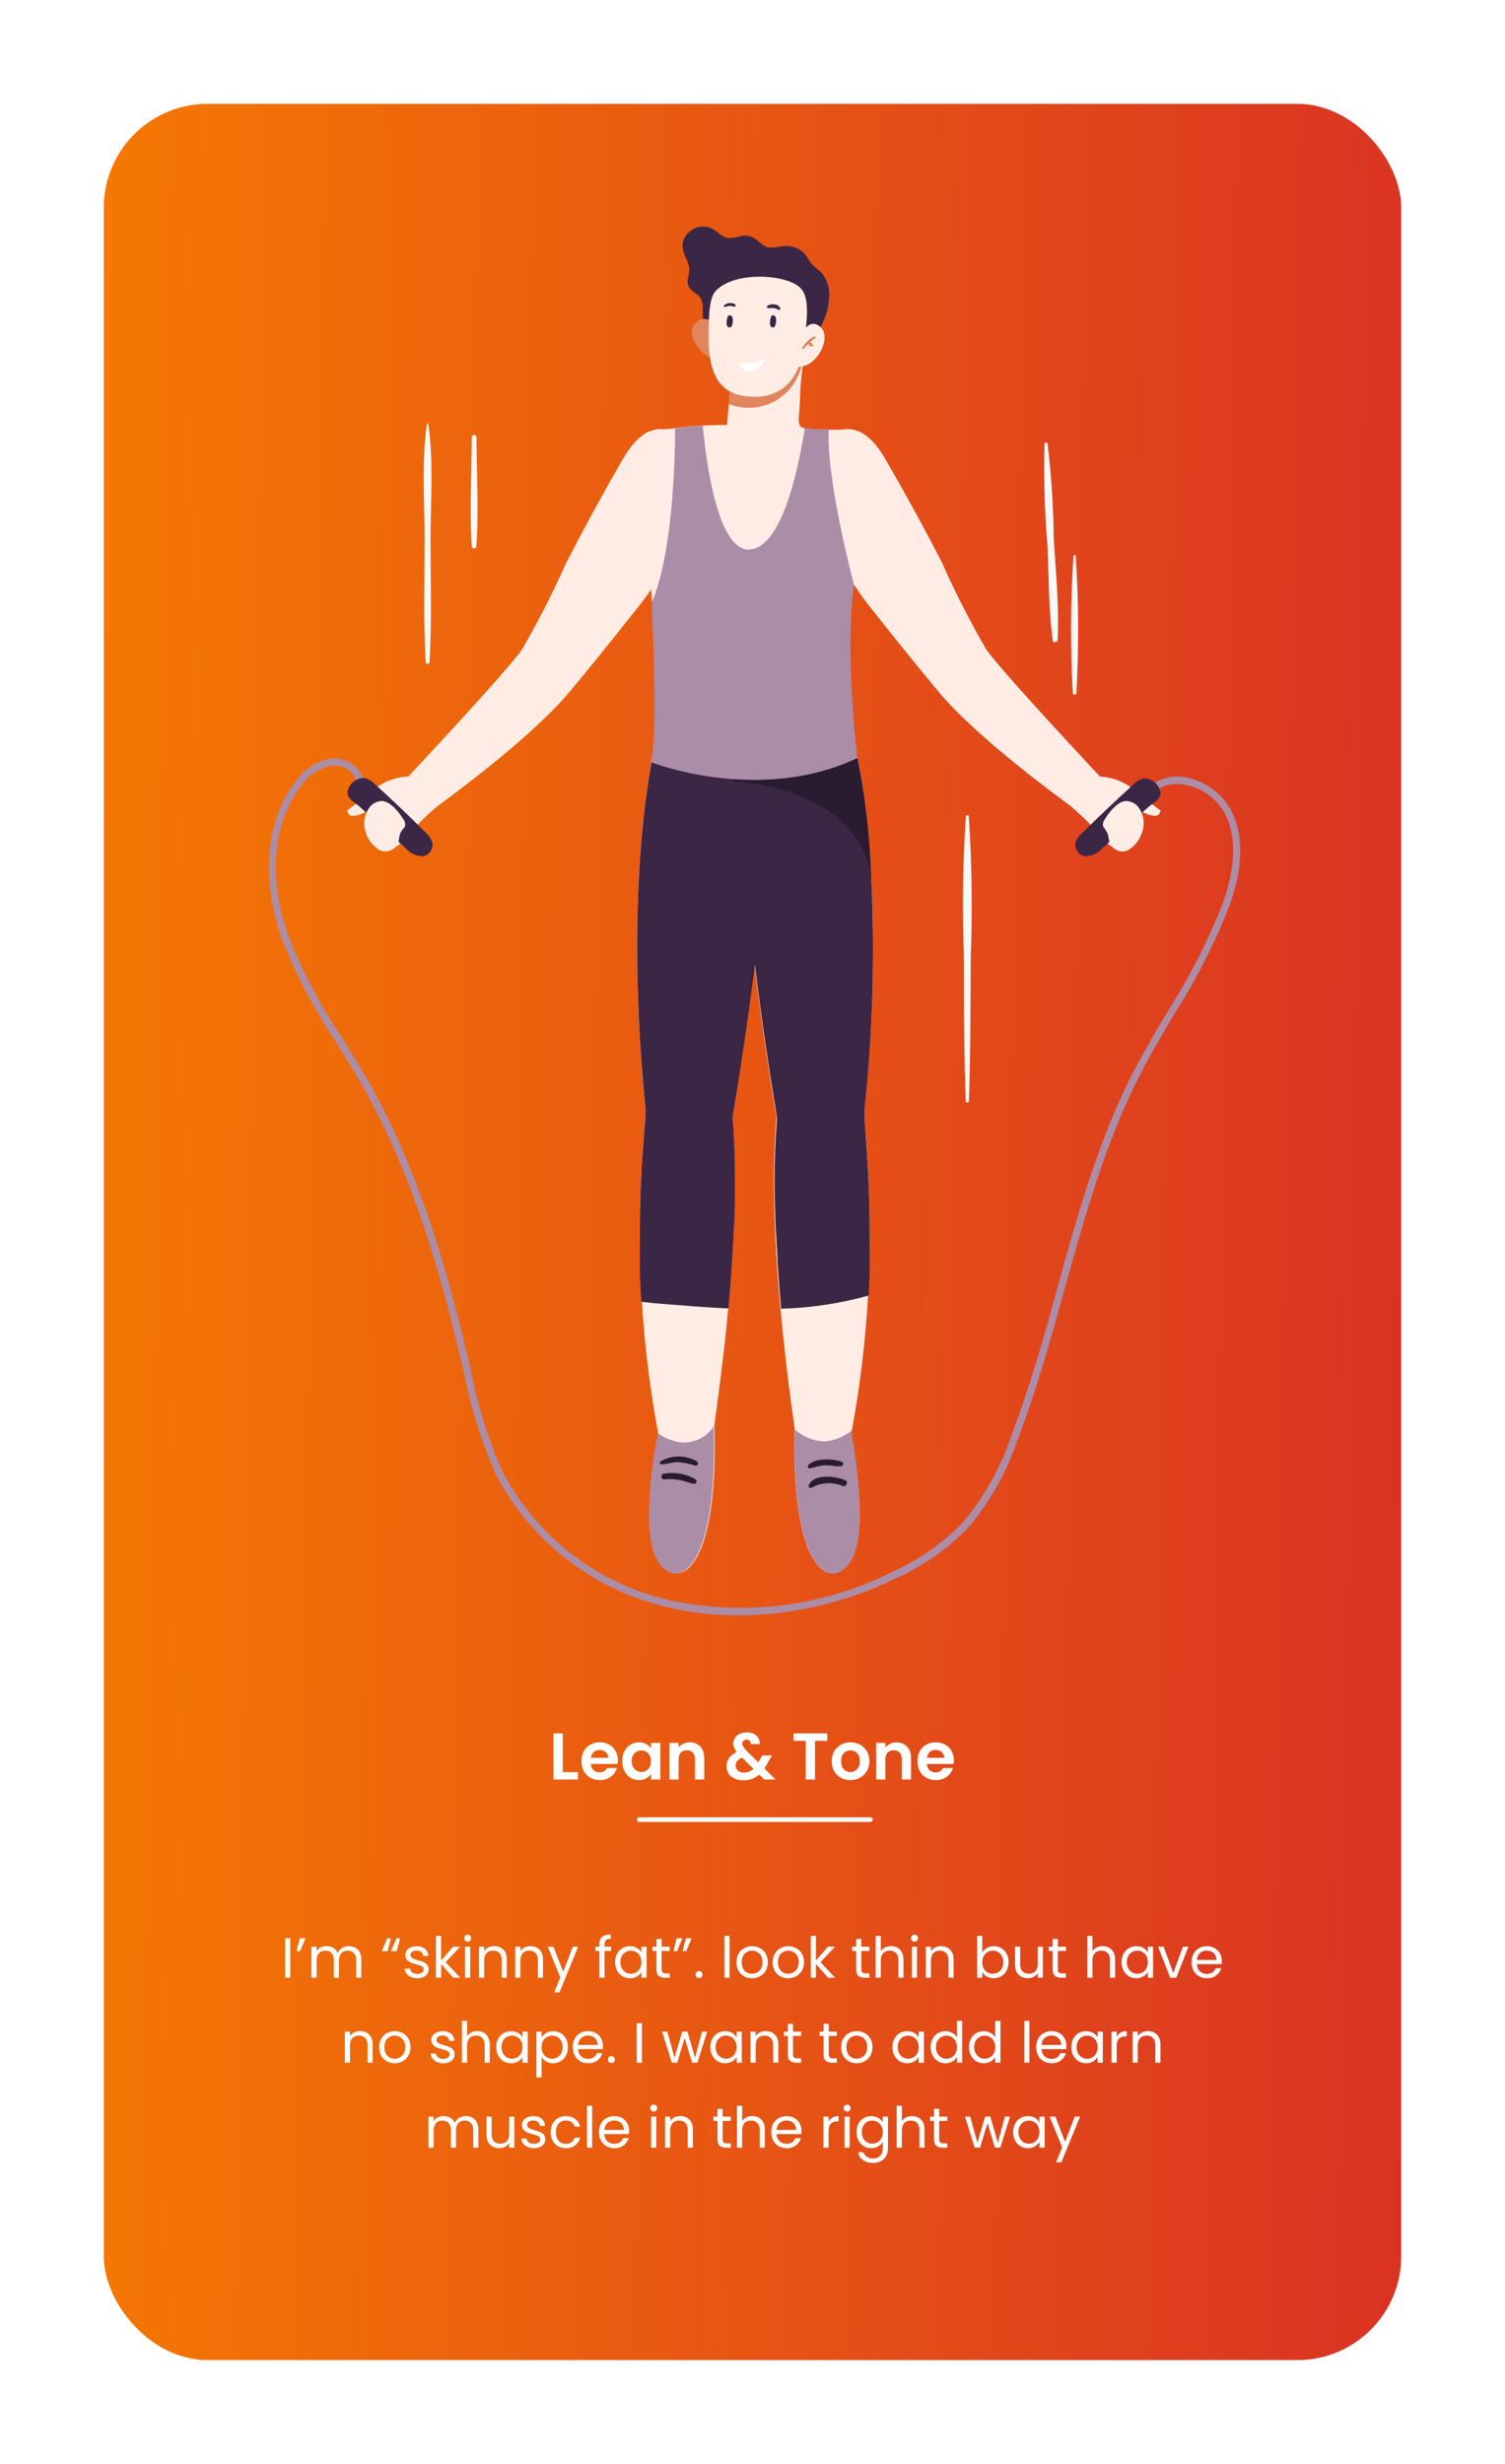 <svg width="319" height="522" viewBox="0 0 319 522" fill="none" xmlns="http://www.w3.org/2000/svg">
<g filter="url(#filter0_d_1_461)">
<rect x="22" y="12" width="275" height="478" rx="22" fill="url(#paint0_linear_1_461)"/>
</g>
<path d="M119.284 375.446H122.504V377H117.324V367.228H119.284V375.446ZM130.96 372.954C130.96 373.234 130.942 373.486 130.904 373.71H125.234C125.281 374.27 125.477 374.709 125.822 375.026C126.168 375.343 126.592 375.502 127.096 375.502C127.824 375.502 128.342 375.189 128.65 374.564H130.764C130.54 375.311 130.111 375.927 129.476 376.412C128.842 376.888 128.062 377.126 127.138 377.126C126.392 377.126 125.72 376.963 125.122 376.636C124.534 376.3 124.072 375.829 123.736 375.222C123.41 374.615 123.246 373.915 123.246 373.122C123.246 372.319 123.41 371.615 123.736 371.008C124.063 370.401 124.52 369.935 125.108 369.608C125.696 369.281 126.373 369.118 127.138 369.118C127.876 369.118 128.534 369.277 129.112 369.594C129.7 369.911 130.153 370.364 130.47 370.952C130.797 371.531 130.96 372.198 130.96 372.954ZM128.93 372.394C128.921 371.89 128.739 371.489 128.384 371.19C128.03 370.882 127.596 370.728 127.082 370.728C126.597 370.728 126.186 370.877 125.85 371.176C125.524 371.465 125.323 371.871 125.248 372.394H128.93ZM131.887 373.094C131.887 372.31 132.041 371.615 132.349 371.008C132.666 370.401 133.091 369.935 133.623 369.608C134.164 369.281 134.766 369.118 135.429 369.118C136.007 369.118 136.511 369.235 136.941 369.468C137.379 369.701 137.729 369.995 137.991 370.35V369.244H139.965V377H137.991V375.866C137.739 376.23 137.389 376.533 136.941 376.776C136.502 377.009 135.993 377.126 135.415 377.126C134.761 377.126 134.164 376.958 133.623 376.622C133.091 376.286 132.666 375.815 132.349 375.208C132.041 374.592 131.887 373.887 131.887 373.094ZM137.991 373.122C137.991 372.646 137.897 372.24 137.711 371.904C137.524 371.559 137.272 371.297 136.955 371.12C136.637 370.933 136.297 370.84 135.933 370.84C135.569 370.84 135.233 370.929 134.925 371.106C134.617 371.283 134.365 371.545 134.169 371.89C133.982 372.226 133.889 372.627 133.889 373.094C133.889 373.561 133.982 373.971 134.169 374.326C134.365 374.671 134.617 374.937 134.925 375.124C135.242 375.311 135.578 375.404 135.933 375.404C136.297 375.404 136.637 375.315 136.955 375.138C137.272 374.951 137.524 374.69 137.711 374.354C137.897 374.009 137.991 373.598 137.991 373.122ZM146.177 369.132C147.101 369.132 147.848 369.426 148.417 370.014C148.986 370.593 149.271 371.405 149.271 372.45V377H147.311V372.716C147.311 372.1 147.157 371.629 146.849 371.302C146.541 370.966 146.121 370.798 145.589 370.798C145.048 370.798 144.618 370.966 144.301 371.302C143.993 371.629 143.839 372.1 143.839 372.716V377H141.879V369.244H143.839V370.21C144.1 369.874 144.432 369.613 144.833 369.426C145.244 369.23 145.692 369.132 146.177 369.132ZM161.989 377L160.925 375.95C160.02 376.762 158.914 377.168 157.607 377.168C156.888 377.168 156.254 377.047 155.703 376.804C155.162 376.552 154.742 376.202 154.443 375.754C154.144 375.297 153.995 374.769 153.995 374.172C153.995 373.528 154.177 372.949 154.541 372.436C154.905 371.923 155.442 371.507 156.151 371.19C155.899 370.882 155.717 370.588 155.605 370.308C155.493 370.019 155.437 369.711 155.437 369.384C155.437 368.936 155.554 368.535 155.787 368.18C156.02 367.816 156.352 367.531 156.781 367.326C157.22 367.121 157.728 367.018 158.307 367.018C158.895 367.018 159.399 367.13 159.819 367.354C160.239 367.578 160.552 367.877 160.757 368.25C160.962 368.623 161.051 369.039 161.023 369.496H159.119C159.128 369.188 159.054 368.955 158.895 368.796C158.736 368.628 158.522 368.544 158.251 368.544C157.99 368.544 157.77 368.623 157.593 368.782C157.425 368.931 157.341 369.127 157.341 369.37C157.341 369.603 157.411 369.837 157.551 370.07C157.691 370.294 157.92 370.574 158.237 370.91L160.701 373.346C160.72 373.327 160.734 373.309 160.743 373.29C160.752 373.271 160.762 373.253 160.771 373.234L161.569 371.904H163.613L162.633 373.626C162.446 373.99 162.246 374.335 162.031 374.662L164.397 377H161.989ZM157.663 375.544C158.428 375.544 159.105 375.273 159.693 374.732L157.285 372.352C156.38 372.753 155.927 373.323 155.927 374.06C155.927 374.48 156.086 374.835 156.403 375.124C156.72 375.404 157.14 375.544 157.663 375.544ZM175.353 367.228V368.81H172.749V377H170.789V368.81H168.185V367.228H175.353ZM180.227 377.126C179.481 377.126 178.809 376.963 178.211 376.636C177.614 376.3 177.143 375.829 176.797 375.222C176.461 374.615 176.293 373.915 176.293 373.122C176.293 372.329 176.466 371.629 176.811 371.022C177.166 370.415 177.647 369.949 178.253 369.622C178.86 369.286 179.537 369.118 180.283 369.118C181.03 369.118 181.707 369.286 182.313 369.622C182.92 369.949 183.396 370.415 183.741 371.022C184.096 371.629 184.273 372.329 184.273 373.122C184.273 373.915 184.091 374.615 183.727 375.222C183.373 375.829 182.887 376.3 182.271 376.636C181.665 376.963 180.983 377.126 180.227 377.126ZM180.227 375.418C180.582 375.418 180.913 375.334 181.221 375.166C181.539 374.989 181.791 374.727 181.977 374.382C182.164 374.037 182.257 373.617 182.257 373.122C182.257 372.385 182.061 371.82 181.669 371.428C181.287 371.027 180.815 370.826 180.255 370.826C179.695 370.826 179.224 371.027 178.841 371.428C178.468 371.82 178.281 372.385 178.281 373.122C178.281 373.859 178.463 374.429 178.827 374.83C179.201 375.222 179.667 375.418 180.227 375.418ZM190.009 369.132C190.933 369.132 191.68 369.426 192.249 370.014C192.818 370.593 193.103 371.405 193.103 372.45V377H191.143V372.716C191.143 372.1 190.989 371.629 190.681 371.302C190.373 370.966 189.953 370.798 189.421 370.798C188.88 370.798 188.45 370.966 188.133 371.302C187.825 371.629 187.671 372.1 187.671 372.716V377H185.711V369.244H187.671V370.21C187.932 369.874 188.264 369.613 188.665 369.426C189.076 369.23 189.524 369.132 190.009 369.132ZM202.177 372.954C202.177 373.234 202.158 373.486 202.121 373.71H196.451C196.498 374.27 196.694 374.709 197.039 375.026C197.384 375.343 197.809 375.502 198.313 375.502C199.041 375.502 199.559 375.189 199.867 374.564H201.981C201.757 375.311 201.328 375.927 200.693 376.412C200.058 376.888 199.279 377.126 198.355 377.126C197.608 377.126 196.936 376.963 196.339 376.636C195.751 376.3 195.289 375.829 194.953 375.222C194.626 374.615 194.463 373.915 194.463 373.122C194.463 372.319 194.626 371.615 194.953 371.008C195.28 370.401 195.737 369.935 196.325 369.608C196.913 369.281 197.59 369.118 198.355 369.118C199.092 369.118 199.75 369.277 200.329 369.594C200.917 369.911 201.37 370.364 201.687 370.952C202.014 371.531 202.177 372.198 202.177 372.954ZM200.147 372.394C200.138 371.89 199.956 371.489 199.601 371.19C199.246 370.882 198.812 370.728 198.299 370.728C197.814 370.728 197.403 370.877 197.067 371.176C196.74 371.465 196.54 371.871 196.465 372.394H200.147Z" fill="white"/>
<path d="M61.526 410.636V419H60.434V410.636H61.526ZM63.555 410.636H64.767L63.615 413.36H62.847L63.555 410.636ZM73.92 412.304C74.432 412.304 74.888 412.412 75.288 412.628C75.688 412.836 76.004 413.152 76.236 413.576C76.468 414 76.584 414.516 76.584 415.124V419H75.504V415.28C75.504 414.624 75.34 414.124 75.012 413.78C74.692 413.428 74.256 413.252 73.704 413.252C73.136 413.252 72.684 413.436 72.348 413.804C72.012 414.164 71.844 414.688 71.844 415.376V419H70.764V415.28C70.764 414.624 70.6 414.124 70.272 413.78C69.952 413.428 69.516 413.252 68.964 413.252C68.396 413.252 67.944 413.436 67.608 413.804C67.272 414.164 67.104 414.688 67.104 415.376V419H66.012V412.424H67.104V413.372C67.32 413.028 67.608 412.764 67.968 412.58C68.336 412.396 68.74 412.304 69.18 412.304C69.732 412.304 70.22 412.428 70.644 412.676C71.068 412.924 71.384 413.288 71.592 413.768C71.776 413.304 72.08 412.944 72.504 412.688C72.928 412.432 73.4 412.304 73.92 412.304ZM82.162 413.36H80.938L82.09 410.636H82.87L82.162 413.36ZM84.106 413.36H82.882L84.034 410.636H84.814L84.106 413.36ZM88.461 419.108C87.957 419.108 87.505 419.024 87.105 418.856C86.705 418.68 86.389 418.44 86.157 418.136C85.925 417.824 85.797 417.468 85.773 417.068H86.901C86.933 417.396 87.085 417.664 87.357 417.872C87.637 418.08 88.001 418.184 88.449 418.184C88.865 418.184 89.193 418.092 89.433 417.908C89.673 417.724 89.793 417.492 89.793 417.212C89.793 416.924 89.665 416.712 89.409 416.576C89.153 416.432 88.757 416.292 88.221 416.156C87.733 416.028 87.333 415.9 87.021 415.772C86.717 415.636 86.453 415.44 86.229 415.184C86.013 414.92 85.905 414.576 85.905 414.152C85.905 413.816 86.005 413.508 86.205 413.228C86.405 412.948 86.689 412.728 87.057 412.568C87.425 412.4 87.845 412.316 88.317 412.316C89.045 412.316 89.633 412.5 90.081 412.868C90.529 413.236 90.769 413.74 90.801 414.38H89.709C89.685 414.036 89.545 413.76 89.289 413.552C89.041 413.344 88.705 413.24 88.281 413.24C87.889 413.24 87.577 413.324 87.345 413.492C87.113 413.66 86.997 413.88 86.997 414.152C86.997 414.368 87.065 414.548 87.201 414.692C87.345 414.828 87.521 414.94 87.729 415.028C87.945 415.108 88.241 415.2 88.617 415.304C89.089 415.432 89.473 415.56 89.769 415.688C90.065 415.808 90.317 415.992 90.525 416.24C90.741 416.488 90.853 416.812 90.861 417.212C90.861 417.572 90.761 417.896 90.561 418.184C90.361 418.472 90.077 418.7 89.709 418.868C89.349 419.028 88.933 419.108 88.461 419.108ZM96.075 419L93.495 416.096V419H92.403V410.12H93.495V415.34L96.026 412.424H97.55L94.454 415.7L97.562 419H96.075ZM99.142 411.356C98.934 411.356 98.758 411.284 98.614 411.14C98.47 410.996 98.398 410.82 98.398 410.612C98.398 410.404 98.47 410.228 98.614 410.084C98.758 409.94 98.934 409.868 99.142 409.868C99.342 409.868 99.51 409.94 99.646 410.084C99.79 410.228 99.862 410.404 99.862 410.612C99.862 410.82 99.79 410.996 99.646 411.14C99.51 411.284 99.342 411.356 99.142 411.356ZM99.67 412.424V419H98.578V412.424H99.67ZM104.735 412.304C105.535 412.304 106.183 412.548 106.679 413.036C107.175 413.516 107.423 414.212 107.423 415.124V419H106.343V415.28C106.343 414.624 106.179 414.124 105.851 413.78C105.523 413.428 105.075 413.252 104.507 413.252C103.931 413.252 103.471 413.432 103.127 413.792C102.791 414.152 102.623 414.676 102.623 415.364V419H101.531V412.424H102.623V413.36C102.839 413.024 103.131 412.764 103.499 412.58C103.875 412.396 104.287 412.304 104.735 412.304ZM112.411 412.304C113.211 412.304 113.859 412.548 114.355 413.036C114.851 413.516 115.099 414.212 115.099 415.124V419H114.019V415.28C114.019 414.624 113.855 414.124 113.527 413.78C113.199 413.428 112.751 413.252 112.183 413.252C111.607 413.252 111.147 413.432 110.803 413.792C110.467 414.152 110.299 414.676 110.299 415.364V419H109.207V412.424H110.299V413.36C110.515 413.024 110.807 412.764 111.175 412.58C111.551 412.396 111.963 412.304 112.411 412.304ZM122.547 412.424L118.587 422.096H117.459L118.755 418.928L116.103 412.424H117.315L119.379 417.752L121.419 412.424H122.547ZM129.52 413.324H128.14V419H127.048V413.324H126.196V412.424H127.048V411.956C127.048 411.22 127.236 410.684 127.612 410.348C127.996 410.004 128.608 409.832 129.448 409.832V410.744C128.968 410.744 128.628 410.84 128.428 411.032C128.236 411.216 128.14 411.524 128.14 411.956V412.424H129.52V413.324ZM130.385 415.688C130.385 415.016 130.521 414.428 130.793 413.924C131.065 413.412 131.437 413.016 131.909 412.736C132.389 412.456 132.921 412.316 133.505 412.316C134.081 412.316 134.581 412.44 135.005 412.688C135.429 412.936 135.745 413.248 135.953 413.624V412.424H137.057V419H135.953V417.776C135.737 418.16 135.413 418.48 134.981 418.736C134.557 418.984 134.061 419.108 133.493 419.108C132.909 419.108 132.381 418.964 131.909 418.676C131.437 418.388 131.065 417.984 130.793 417.464C130.521 416.944 130.385 416.352 130.385 415.688ZM135.953 415.7C135.953 415.204 135.853 414.772 135.653 414.404C135.453 414.036 135.181 413.756 134.837 413.564C134.501 413.364 134.129 413.264 133.721 413.264C133.313 413.264 132.941 413.36 132.605 413.552C132.269 413.744 132.001 414.024 131.801 414.392C131.601 414.76 131.501 415.192 131.501 415.688C131.501 416.192 131.601 416.632 131.801 417.008C132.001 417.376 132.269 417.66 132.605 417.86C132.941 418.052 133.313 418.148 133.721 418.148C134.129 418.148 134.501 418.052 134.837 417.86C135.181 417.66 135.453 417.376 135.653 417.008C135.853 416.632 135.953 416.196 135.953 415.7ZM140.235 413.324V417.2C140.235 417.52 140.303 417.748 140.439 417.884C140.575 418.012 140.811 418.076 141.147 418.076H141.951V419H140.967C140.359 419 139.903 418.86 139.599 418.58C139.295 418.3 139.143 417.84 139.143 417.2V413.324H138.291V412.424H139.143V410.768H140.235V412.424H141.951V413.324H140.235ZM143.442 410.636H144.654L143.502 413.36H142.734L143.442 410.636ZM145.386 410.636H146.598L145.446 413.36H144.666L145.386 410.636ZM148.18 419.072C147.972 419.072 147.796 419 147.652 418.856C147.508 418.712 147.436 418.536 147.436 418.328C147.436 418.12 147.508 417.944 147.652 417.8C147.796 417.656 147.972 417.584 148.18 417.584C148.38 417.584 148.548 417.656 148.684 417.8C148.828 417.944 148.9 418.12 148.9 418.328C148.9 418.536 148.828 418.712 148.684 418.856C148.548 419 148.38 419.072 148.18 419.072ZM154.643 410.12V419H153.551V410.12H154.643ZM159.372 419.108C158.756 419.108 158.196 418.968 157.692 418.688C157.196 418.408 156.804 418.012 156.516 417.5C156.236 416.98 156.096 416.38 156.096 415.7C156.096 415.028 156.24 414.436 156.528 413.924C156.824 413.404 157.224 413.008 157.728 412.736C158.232 412.456 158.796 412.316 159.42 412.316C160.044 412.316 160.608 412.456 161.112 412.736C161.616 413.008 162.012 413.4 162.3 413.912C162.596 414.424 162.744 415.02 162.744 415.7C162.744 416.38 162.592 416.98 162.288 417.5C161.992 418.012 161.588 418.408 161.076 418.688C160.564 418.968 159.996 419.108 159.372 419.108ZM159.372 418.148C159.764 418.148 160.132 418.056 160.476 417.872C160.82 417.688 161.096 417.412 161.304 417.044C161.52 416.676 161.628 416.228 161.628 415.7C161.628 415.172 161.524 414.724 161.316 414.356C161.108 413.988 160.836 413.716 160.5 413.54C160.164 413.356 159.8 413.264 159.408 413.264C159.008 413.264 158.64 413.356 158.304 413.54C157.976 413.716 157.712 413.988 157.512 414.356C157.312 414.724 157.212 415.172 157.212 415.7C157.212 416.236 157.308 416.688 157.5 417.056C157.7 417.424 157.964 417.7 158.292 417.884C158.62 418.06 158.98 418.148 159.372 418.148ZM167.048 419.108C166.432 419.108 165.872 418.968 165.368 418.688C164.872 418.408 164.48 418.012 164.192 417.5C163.912 416.98 163.772 416.38 163.772 415.7C163.772 415.028 163.916 414.436 164.204 413.924C164.5 413.404 164.9 413.008 165.404 412.736C165.908 412.456 166.472 412.316 167.096 412.316C167.72 412.316 168.284 412.456 168.788 412.736C169.292 413.008 169.688 413.4 169.976 413.912C170.272 414.424 170.42 415.02 170.42 415.7C170.42 416.38 170.268 416.98 169.964 417.5C169.668 418.012 169.264 418.408 168.752 418.688C168.24 418.968 167.672 419.108 167.048 419.108ZM167.048 418.148C167.44 418.148 167.808 418.056 168.152 417.872C168.496 417.688 168.772 417.412 168.98 417.044C169.196 416.676 169.304 416.228 169.304 415.7C169.304 415.172 169.2 414.724 168.992 414.356C168.784 413.988 168.512 413.716 168.176 413.54C167.84 413.356 167.476 413.264 167.084 413.264C166.684 413.264 166.316 413.356 165.98 413.54C165.652 413.716 165.388 413.988 165.188 414.356C164.988 414.724 164.888 415.172 164.888 415.7C164.888 416.236 164.984 416.688 165.176 417.056C165.376 417.424 165.64 417.7 165.968 417.884C166.296 418.06 166.656 418.148 167.048 418.148ZM175.528 419L172.948 416.096V419H171.856V410.12H172.948V415.34L175.48 412.424H177.004L173.908 415.7L177.016 419H175.528ZM182.563 413.324V417.2C182.563 417.52 182.631 417.748 182.767 417.884C182.903 418.012 183.139 418.076 183.475 418.076H184.279V419H183.295C182.687 419 182.231 418.86 181.927 418.58C181.623 418.3 181.471 417.84 181.471 417.2V413.324H180.619V412.424H181.471V410.768H182.563V412.424H184.279V413.324H182.563ZM188.866 412.304C189.362 412.304 189.81 412.412 190.21 412.628C190.61 412.836 190.922 413.152 191.146 413.576C191.378 414 191.494 414.516 191.494 415.124V419H190.414V415.28C190.414 414.624 190.25 414.124 189.922 413.78C189.594 413.428 189.146 413.252 188.578 413.252C188.002 413.252 187.542 413.432 187.198 413.792C186.862 414.152 186.694 414.676 186.694 415.364V419H185.602V410.12H186.694V413.36C186.91 413.024 187.206 412.764 187.582 412.58C187.966 412.396 188.394 412.304 188.866 412.304ZM193.842 411.356C193.634 411.356 193.458 411.284 193.314 411.14C193.17 410.996 193.098 410.82 193.098 410.612C193.098 410.404 193.17 410.228 193.314 410.084C193.458 409.94 193.634 409.868 193.842 409.868C194.042 409.868 194.21 409.94 194.346 410.084C194.49 410.228 194.562 410.404 194.562 410.612C194.562 410.82 194.49 410.996 194.346 411.14C194.21 411.284 194.042 411.356 193.842 411.356ZM194.37 412.424V419H193.278V412.424H194.37ZM199.435 412.304C200.235 412.304 200.883 412.548 201.379 413.036C201.875 413.516 202.123 414.212 202.123 415.124V419H201.043V415.28C201.043 414.624 200.879 414.124 200.551 413.78C200.223 413.428 199.775 413.252 199.207 413.252C198.631 413.252 198.171 413.432 197.827 413.792C197.491 414.152 197.323 414.676 197.323 415.364V419H196.231V412.424H197.323V413.36C197.539 413.024 197.831 412.764 198.199 412.58C198.575 412.396 198.987 412.304 199.435 412.304ZM208.198 413.648C208.422 413.256 208.75 412.936 209.182 412.688C209.614 412.44 210.106 412.316 210.658 412.316C211.25 412.316 211.782 412.456 212.254 412.736C212.726 413.016 213.098 413.412 213.37 413.924C213.642 414.428 213.778 415.016 213.778 415.688C213.778 416.352 213.642 416.944 213.37 417.464C213.098 417.984 212.722 418.388 212.242 418.676C211.77 418.964 211.242 419.108 210.658 419.108C210.09 419.108 209.59 418.984 209.158 418.736C208.734 418.488 208.414 418.172 208.198 417.788V419H207.106V410.12H208.198V413.648ZM212.662 415.688C212.662 415.192 212.562 414.76 212.362 414.392C212.162 414.024 211.89 413.744 211.546 413.552C211.21 413.36 210.838 413.264 210.43 413.264C210.03 413.264 209.658 413.364 209.314 413.564C208.978 413.756 208.706 414.04 208.498 414.416C208.298 414.784 208.198 415.212 208.198 415.7C208.198 416.196 208.298 416.632 208.498 417.008C208.706 417.376 208.978 417.66 209.314 417.86C209.658 418.052 210.03 418.148 210.43 418.148C210.838 418.148 211.21 418.052 211.546 417.86C211.89 417.66 212.162 417.376 212.362 417.008C212.562 416.632 212.662 416.192 212.662 415.688ZM221.047 412.424V419H219.955V418.028C219.747 418.364 219.455 418.628 219.079 418.82C218.711 419.004 218.303 419.096 217.855 419.096C217.343 419.096 216.883 418.992 216.475 418.784C216.067 418.568 215.743 418.248 215.503 417.824C215.271 417.4 215.155 416.884 215.155 416.276V412.424H216.235V416.132C216.235 416.78 216.399 417.28 216.727 417.632C217.055 417.976 217.503 418.148 218.071 418.148C218.655 418.148 219.115 417.968 219.451 417.608C219.787 417.248 219.955 416.724 219.955 416.036V412.424H221.047ZM224.223 413.324V417.2C224.223 417.52 224.291 417.748 224.427 417.884C224.563 418.012 224.799 418.076 225.135 418.076H225.939V419H224.955C224.347 419 223.891 418.86 223.587 418.58C223.283 418.3 223.131 417.84 223.131 417.2V413.324H222.279V412.424H223.131V410.768H224.223V412.424H225.939V413.324H224.223ZM233.725 412.304C234.221 412.304 234.669 412.412 235.069 412.628C235.469 412.836 235.781 413.152 236.005 413.576C236.237 414 236.353 414.516 236.353 415.124V419H235.273V415.28C235.273 414.624 235.109 414.124 234.781 413.78C234.453 413.428 234.005 413.252 233.437 413.252C232.861 413.252 232.401 413.432 232.057 413.792C231.721 414.152 231.553 414.676 231.553 415.364V419H230.461V410.12H231.553V413.36C231.769 413.024 232.065 412.764 232.441 412.58C232.825 412.396 233.253 412.304 233.725 412.304ZM237.729 415.688C237.729 415.016 237.865 414.428 238.137 413.924C238.409 413.412 238.781 413.016 239.253 412.736C239.733 412.456 240.265 412.316 240.849 412.316C241.425 412.316 241.925 412.44 242.349 412.688C242.773 412.936 243.089 413.248 243.297 413.624V412.424H244.401V419H243.297V417.776C243.081 418.16 242.757 418.48 242.325 418.736C241.901 418.984 241.405 419.108 240.837 419.108C240.253 419.108 239.725 418.964 239.253 418.676C238.781 418.388 238.409 417.984 238.137 417.464C237.865 416.944 237.729 416.352 237.729 415.688ZM243.297 415.7C243.297 415.204 243.197 414.772 242.997 414.404C242.797 414.036 242.525 413.756 242.181 413.564C241.845 413.364 241.473 413.264 241.065 413.264C240.657 413.264 240.285 413.36 239.949 413.552C239.613 413.744 239.345 414.024 239.145 414.392C238.945 414.76 238.845 415.192 238.845 415.688C238.845 416.192 238.945 416.632 239.145 417.008C239.345 417.376 239.613 417.66 239.949 417.86C240.285 418.052 240.657 418.148 241.065 418.148C241.473 418.148 241.845 418.052 242.181 417.86C242.525 417.66 242.797 417.376 242.997 417.008C243.197 416.632 243.297 416.196 243.297 415.7ZM248.694 417.992L250.734 412.424H251.898L249.318 419H248.046L245.466 412.424H246.642L248.694 417.992ZM258.973 415.46C258.973 415.668 258.961 415.888 258.937 416.12H253.681C253.721 416.768 253.941 417.276 254.341 417.644C254.749 418.004 255.241 418.184 255.817 418.184C256.289 418.184 256.681 418.076 256.993 417.86C257.313 417.636 257.537 417.34 257.665 416.972H258.841C258.665 417.604 258.313 418.12 257.785 418.52C257.257 418.912 256.601 419.108 255.817 419.108C255.193 419.108 254.633 418.968 254.137 418.688C253.649 418.408 253.265 418.012 252.985 417.5C252.705 416.98 252.565 416.38 252.565 415.7C252.565 415.02 252.701 414.424 252.973 413.912C253.245 413.4 253.625 413.008 254.113 412.736C254.609 412.456 255.177 412.316 255.817 412.316C256.441 412.316 256.993 412.452 257.473 412.724C257.953 412.996 258.321 413.372 258.577 413.852C258.841 414.324 258.973 414.86 258.973 415.46ZM257.845 415.232C257.845 414.816 257.753 414.46 257.569 414.164C257.385 413.86 257.133 413.632 256.813 413.48C256.501 413.32 256.153 413.24 255.769 413.24C255.217 413.24 254.745 413.416 254.353 413.768C253.969 414.12 253.749 414.608 253.693 415.232H257.845ZM76.3 430.304C77.1 430.304 77.748 430.548 78.244 431.036C78.74 431.516 78.988 432.212 78.988 433.124V437H77.908V433.28C77.908 432.624 77.744 432.124 77.416 431.78C77.088 431.428 76.64 431.252 76.072 431.252C75.496 431.252 75.036 431.432 74.692 431.792C74.356 432.152 74.188 432.676 74.188 433.364V437H73.096V430.424H74.188V431.36C74.404 431.024 74.696 430.764 75.064 430.58C75.44 430.396 75.852 430.304 76.3 430.304ZM83.64 437.108C83.024 437.108 82.464 436.968 81.96 436.688C81.464 436.408 81.072 436.012 80.784 435.5C80.504 434.98 80.364 434.38 80.364 433.7C80.364 433.028 80.508 432.436 80.796 431.924C81.092 431.404 81.492 431.008 81.996 430.736C82.5 430.456 83.064 430.316 83.688 430.316C84.312 430.316 84.876 430.456 85.38 430.736C85.884 431.008 86.28 431.4 86.568 431.912C86.864 432.424 87.012 433.02 87.012 433.7C87.012 434.38 86.86 434.98 86.556 435.5C86.26 436.012 85.856 436.408 85.344 436.688C84.832 436.968 84.264 437.108 83.64 437.108ZM83.64 436.148C84.032 436.148 84.4 436.056 84.744 435.872C85.088 435.688 85.364 435.412 85.572 435.044C85.788 434.676 85.896 434.228 85.896 433.7C85.896 433.172 85.792 432.724 85.584 432.356C85.376 431.988 85.104 431.716 84.768 431.54C84.432 431.356 84.068 431.264 83.676 431.264C83.276 431.264 82.908 431.356 82.572 431.54C82.244 431.716 81.98 431.988 81.78 432.356C81.58 432.724 81.48 433.172 81.48 433.7C81.48 434.236 81.576 434.688 81.768 435.056C81.968 435.424 82.232 435.7 82.56 435.884C82.888 436.06 83.248 436.148 83.64 436.148ZM93.975 437.108C93.471 437.108 93.019 437.024 92.619 436.856C92.219 436.68 91.903 436.44 91.671 436.136C91.439 435.824 91.311 435.468 91.287 435.068H92.415C92.447 435.396 92.599 435.664 92.871 435.872C93.151 436.08 93.515 436.184 93.963 436.184C94.379 436.184 94.707 436.092 94.947 435.908C95.187 435.724 95.307 435.492 95.307 435.212C95.307 434.924 95.179 434.712 94.923 434.576C94.667 434.432 94.271 434.292 93.735 434.156C93.247 434.028 92.847 433.9 92.535 433.772C92.231 433.636 91.967 433.44 91.743 433.184C91.527 432.92 91.419 432.576 91.419 432.152C91.419 431.816 91.519 431.508 91.719 431.228C91.919 430.948 92.203 430.728 92.571 430.568C92.939 430.4 93.359 430.316 93.831 430.316C94.559 430.316 95.147 430.5 95.595 430.868C96.043 431.236 96.283 431.74 96.315 432.38H95.223C95.199 432.036 95.059 431.76 94.803 431.552C94.555 431.344 94.219 431.24 93.795 431.24C93.403 431.24 93.091 431.324 92.859 431.492C92.627 431.66 92.511 431.88 92.511 432.152C92.511 432.368 92.579 432.548 92.715 432.692C92.859 432.828 93.035 432.94 93.243 433.028C93.459 433.108 93.755 433.2 94.131 433.304C94.603 433.432 94.987 433.56 95.283 433.688C95.579 433.808 95.831 433.992 96.039 434.24C96.255 434.488 96.367 434.812 96.375 435.212C96.375 435.572 96.275 435.896 96.075 436.184C95.875 436.472 95.591 436.7 95.223 436.868C94.863 437.028 94.447 437.108 93.975 437.108ZM101.18 430.304C101.676 430.304 102.124 430.412 102.524 430.628C102.924 430.836 103.236 431.152 103.46 431.576C103.692 432 103.808 432.516 103.808 433.124V437H102.728V433.28C102.728 432.624 102.564 432.124 102.236 431.78C101.908 431.428 101.46 431.252 100.892 431.252C100.316 431.252 99.856 431.432 99.512 431.792C99.176 432.152 99.008 432.676 99.008 433.364V437H97.916V428.12H99.008V431.36C99.224 431.024 99.52 430.764 99.896 430.58C100.28 430.396 100.708 430.304 101.18 430.304ZM105.184 433.688C105.184 433.016 105.32 432.428 105.592 431.924C105.864 431.412 106.236 431.016 106.708 430.736C107.188 430.456 107.72 430.316 108.304 430.316C108.88 430.316 109.38 430.44 109.804 430.688C110.228 430.936 110.544 431.248 110.752 431.624V430.424H111.856V437H110.752V435.776C110.536 436.16 110.212 436.48 109.78 436.736C109.356 436.984 108.86 437.108 108.292 437.108C107.708 437.108 107.18 436.964 106.708 436.676C106.236 436.388 105.864 435.984 105.592 435.464C105.32 434.944 105.184 434.352 105.184 433.688ZM110.752 433.7C110.752 433.204 110.652 432.772 110.452 432.404C110.252 432.036 109.98 431.756 109.636 431.564C109.3 431.364 108.928 431.264 108.52 431.264C108.112 431.264 107.74 431.36 107.404 431.552C107.068 431.744 106.8 432.024 106.6 432.392C106.4 432.76 106.3 433.192 106.3 433.688C106.3 434.192 106.4 434.632 106.6 435.008C106.8 435.376 107.068 435.66 107.404 435.86C107.74 436.052 108.112 436.148 108.52 436.148C108.928 436.148 109.3 436.052 109.636 435.86C109.98 435.66 110.252 435.376 110.452 435.008C110.652 434.632 110.752 434.196 110.752 433.7ZM114.793 431.636C115.009 431.26 115.329 430.948 115.753 430.7C116.185 430.444 116.685 430.316 117.253 430.316C117.837 430.316 118.365 430.456 118.837 430.736C119.317 431.016 119.693 431.412 119.965 431.924C120.237 432.428 120.373 433.016 120.373 433.688C120.373 434.352 120.237 434.944 119.965 435.464C119.693 435.984 119.317 436.388 118.837 436.676C118.365 436.964 117.837 437.108 117.253 437.108C116.693 437.108 116.197 436.984 115.765 436.736C115.341 436.48 115.017 436.164 114.793 435.788V440.12H113.701V430.424H114.793V431.636ZM119.257 433.688C119.257 433.192 119.157 432.76 118.957 432.392C118.757 432.024 118.485 431.744 118.141 431.552C117.805 431.36 117.433 431.264 117.025 431.264C116.625 431.264 116.253 431.364 115.909 431.564C115.573 431.756 115.301 432.04 115.093 432.416C114.893 432.784 114.793 433.212 114.793 433.7C114.793 434.196 114.893 434.632 115.093 435.008C115.301 435.376 115.573 435.66 115.909 435.86C116.253 436.052 116.625 436.148 117.025 436.148C117.433 436.148 117.805 436.052 118.141 435.86C118.485 435.66 118.757 435.376 118.957 435.008C119.157 434.632 119.257 434.192 119.257 433.688ZM127.811 433.46C127.811 433.668 127.799 433.888 127.775 434.12H122.519C122.559 434.768 122.779 435.276 123.179 435.644C123.587 436.004 124.079 436.184 124.655 436.184C125.127 436.184 125.519 436.076 125.831 435.86C126.151 435.636 126.375 435.34 126.503 434.972H127.679C127.503 435.604 127.151 436.12 126.623 436.52C126.095 436.912 125.439 437.108 124.655 437.108C124.031 437.108 123.471 436.968 122.975 436.688C122.487 436.408 122.103 436.012 121.823 435.5C121.543 434.98 121.403 434.38 121.403 433.7C121.403 433.02 121.539 432.424 121.811 431.912C122.083 431.4 122.463 431.008 122.951 430.736C123.447 430.456 124.015 430.316 124.655 430.316C125.279 430.316 125.831 430.452 126.311 430.724C126.791 430.996 127.159 431.372 127.415 431.852C127.679 432.324 127.811 432.86 127.811 433.46ZM126.683 433.232C126.683 432.816 126.591 432.46 126.407 432.164C126.223 431.86 125.971 431.632 125.651 431.48C125.339 431.32 124.991 431.24 124.607 431.24C124.055 431.24 123.583 431.416 123.191 431.768C122.807 432.12 122.587 432.608 122.531 433.232H126.683ZM129.6 437.072C129.392 437.072 129.216 437 129.072 436.856C128.928 436.712 128.856 436.536 128.856 436.328C128.856 436.12 128.928 435.944 129.072 435.8C129.216 435.656 129.392 435.584 129.6 435.584C129.8 435.584 129.968 435.656 130.104 435.8C130.248 435.944 130.32 436.12 130.32 436.328C130.32 436.536 130.248 436.712 130.104 436.856C129.968 437 129.8 437.072 129.6 437.072ZM136.063 428.636V437H134.971V428.636H136.063ZM149.883 430.424L147.831 437H146.703L145.119 431.78L143.535 437H142.407L140.343 430.424H141.459L142.971 435.944L144.603 430.424H145.719L147.315 435.956L148.803 430.424H149.883ZM150.559 433.688C150.559 433.016 150.695 432.428 150.967 431.924C151.239 431.412 151.611 431.016 152.083 430.736C152.563 430.456 153.095 430.316 153.679 430.316C154.255 430.316 154.755 430.44 155.179 430.688C155.603 430.936 155.919 431.248 156.127 431.624V430.424H157.231V437H156.127V435.776C155.911 436.16 155.587 436.48 155.155 436.736C154.731 436.984 154.235 437.108 153.667 437.108C153.083 437.108 152.555 436.964 152.083 436.676C151.611 436.388 151.239 435.984 150.967 435.464C150.695 434.944 150.559 434.352 150.559 433.688ZM156.127 433.7C156.127 433.204 156.027 432.772 155.827 432.404C155.627 432.036 155.355 431.756 155.011 431.564C154.675 431.364 154.303 431.264 153.895 431.264C153.487 431.264 153.115 431.36 152.779 431.552C152.443 431.744 152.175 432.024 151.975 432.392C151.775 432.76 151.675 433.192 151.675 433.688C151.675 434.192 151.775 434.632 151.975 435.008C152.175 435.376 152.443 435.66 152.779 435.86C153.115 436.052 153.487 436.148 153.895 436.148C154.303 436.148 154.675 436.052 155.011 435.86C155.355 435.66 155.627 435.376 155.827 435.008C156.027 434.632 156.127 434.196 156.127 433.7ZM162.28 430.304C163.08 430.304 163.728 430.548 164.224 431.036C164.72 431.516 164.968 432.212 164.968 433.124V437H163.888V433.28C163.888 432.624 163.724 432.124 163.396 431.78C163.068 431.428 162.62 431.252 162.052 431.252C161.476 431.252 161.016 431.432 160.672 431.792C160.336 432.152 160.168 432.676 160.168 433.364V437H159.076V430.424H160.168V431.36C160.384 431.024 160.676 430.764 161.044 430.58C161.42 430.396 161.832 430.304 162.28 430.304ZM168.084 431.324V435.2C168.084 435.52 168.152 435.748 168.288 435.884C168.424 436.012 168.66 436.076 168.996 436.076H169.8V437H168.816C168.208 437 167.752 436.86 167.448 436.58C167.144 436.3 166.992 435.84 166.992 435.2V431.324H166.14V430.424H166.992V428.768H168.084V430.424H169.8V431.324H168.084ZM175.654 431.324V435.2C175.654 435.52 175.722 435.748 175.858 435.884C175.994 436.012 176.23 436.076 176.566 436.076H177.37V437H176.386C175.778 437 175.322 436.86 175.018 436.58C174.714 436.3 174.562 435.84 174.562 435.2V431.324H173.71V430.424H174.562V428.768H175.654V430.424H177.37V431.324H175.654ZM181.562 437.108C180.946 437.108 180.386 436.968 179.882 436.688C179.386 436.408 178.994 436.012 178.706 435.5C178.426 434.98 178.286 434.38 178.286 433.7C178.286 433.028 178.43 432.436 178.718 431.924C179.014 431.404 179.414 431.008 179.918 430.736C180.422 430.456 180.986 430.316 181.61 430.316C182.234 430.316 182.798 430.456 183.302 430.736C183.806 431.008 184.202 431.4 184.49 431.912C184.786 432.424 184.934 433.02 184.934 433.7C184.934 434.38 184.782 434.98 184.478 435.5C184.182 436.012 183.778 436.408 183.266 436.688C182.754 436.968 182.186 437.108 181.562 437.108ZM181.562 436.148C181.954 436.148 182.322 436.056 182.666 435.872C183.01 435.688 183.286 435.412 183.494 435.044C183.71 434.676 183.818 434.228 183.818 433.7C183.818 433.172 183.714 432.724 183.506 432.356C183.298 431.988 183.026 431.716 182.69 431.54C182.354 431.356 181.99 431.264 181.598 431.264C181.198 431.264 180.83 431.356 180.494 431.54C180.166 431.716 179.902 431.988 179.702 432.356C179.502 432.724 179.402 433.172 179.402 433.7C179.402 434.236 179.498 434.688 179.69 435.056C179.89 435.424 180.154 435.7 180.482 435.884C180.81 436.06 181.17 436.148 181.562 436.148ZM189.161 433.688C189.161 433.016 189.297 432.428 189.569 431.924C189.841 431.412 190.213 431.016 190.685 430.736C191.165 430.456 191.697 430.316 192.281 430.316C192.857 430.316 193.357 430.44 193.781 430.688C194.205 430.936 194.521 431.248 194.729 431.624V430.424H195.833V437H194.729V435.776C194.513 436.16 194.189 436.48 193.757 436.736C193.333 436.984 192.837 437.108 192.269 437.108C191.685 437.108 191.157 436.964 190.685 436.676C190.213 436.388 189.841 435.984 189.569 435.464C189.297 434.944 189.161 434.352 189.161 433.688ZM194.729 433.7C194.729 433.204 194.629 432.772 194.429 432.404C194.229 432.036 193.957 431.756 193.613 431.564C193.277 431.364 192.905 431.264 192.497 431.264C192.089 431.264 191.717 431.36 191.381 431.552C191.045 431.744 190.777 432.024 190.577 432.392C190.377 432.76 190.277 433.192 190.277 433.688C190.277 434.192 190.377 434.632 190.577 435.008C190.777 435.376 191.045 435.66 191.381 435.86C191.717 436.052 192.089 436.148 192.497 436.148C192.905 436.148 193.277 436.052 193.613 435.86C193.957 435.66 194.229 435.376 194.429 435.008C194.629 434.632 194.729 434.196 194.729 433.7ZM197.27 433.688C197.27 433.016 197.406 432.428 197.678 431.924C197.95 431.412 198.322 431.016 198.794 430.736C199.274 430.456 199.81 430.316 200.402 430.316C200.914 430.316 201.39 430.436 201.83 430.676C202.27 430.908 202.606 431.216 202.838 431.6V428.12H203.942V437H202.838V435.764C202.622 436.156 202.302 436.48 201.878 436.736C201.454 436.984 200.958 437.108 200.39 437.108C199.806 437.108 199.274 436.964 198.794 436.676C198.322 436.388 197.95 435.984 197.678 435.464C197.406 434.944 197.27 434.352 197.27 433.688ZM202.838 433.7C202.838 433.204 202.738 432.772 202.538 432.404C202.338 432.036 202.066 431.756 201.722 431.564C201.386 431.364 201.014 431.264 200.606 431.264C200.198 431.264 199.826 431.36 199.49 431.552C199.154 431.744 198.886 432.024 198.686 432.392C198.486 432.76 198.386 433.192 198.386 433.688C198.386 434.192 198.486 434.632 198.686 435.008C198.886 435.376 199.154 435.66 199.49 435.86C199.826 436.052 200.198 436.148 200.606 436.148C201.014 436.148 201.386 436.052 201.722 435.86C202.066 435.66 202.338 435.376 202.538 435.008C202.738 434.632 202.838 434.196 202.838 433.7ZM205.379 433.688C205.379 433.016 205.515 432.428 205.787 431.924C206.059 431.412 206.431 431.016 206.903 430.736C207.383 430.456 207.919 430.316 208.511 430.316C209.023 430.316 209.499 430.436 209.939 430.676C210.379 430.908 210.715 431.216 210.947 431.6V428.12H212.051V437H210.947V435.764C210.731 436.156 210.411 436.48 209.987 436.736C209.563 436.984 209.067 437.108 208.499 437.108C207.915 437.108 207.383 436.964 206.903 436.676C206.431 436.388 206.059 435.984 205.787 435.464C205.515 434.944 205.379 434.352 205.379 433.688ZM210.947 433.7C210.947 433.204 210.847 432.772 210.647 432.404C210.447 432.036 210.175 431.756 209.831 431.564C209.495 431.364 209.123 431.264 208.715 431.264C208.307 431.264 207.935 431.36 207.599 431.552C207.263 431.744 206.995 432.024 206.795 432.392C206.595 432.76 206.495 433.192 206.495 433.688C206.495 434.192 206.595 434.632 206.795 435.008C206.995 435.376 207.263 435.66 207.599 435.86C207.935 436.052 208.307 436.148 208.715 436.148C209.123 436.148 209.495 436.052 209.831 435.86C210.175 435.66 210.447 435.376 210.647 435.008C210.847 434.632 210.947 434.196 210.947 433.7ZM218.188 428.12V437H217.096V428.12H218.188ZM226.049 433.46C226.049 433.668 226.037 433.888 226.013 434.12H220.757C220.797 434.768 221.017 435.276 221.417 435.644C221.825 436.004 222.317 436.184 222.893 436.184C223.365 436.184 223.757 436.076 224.069 435.86C224.389 435.636 224.613 435.34 224.741 434.972H225.917C225.741 435.604 225.389 436.12 224.861 436.52C224.333 436.912 223.677 437.108 222.893 437.108C222.269 437.108 221.709 436.968 221.213 436.688C220.725 436.408 220.341 436.012 220.061 435.5C219.781 434.98 219.641 434.38 219.641 433.7C219.641 433.02 219.777 432.424 220.049 431.912C220.321 431.4 220.701 431.008 221.189 430.736C221.685 430.456 222.253 430.316 222.893 430.316C223.517 430.316 224.069 430.452 224.549 430.724C225.029 430.996 225.397 431.372 225.653 431.852C225.917 432.324 226.049 432.86 226.049 433.46ZM224.921 433.232C224.921 432.816 224.829 432.46 224.645 432.164C224.461 431.86 224.209 431.632 223.889 431.48C223.577 431.32 223.229 431.24 222.845 431.24C222.293 431.24 221.821 431.416 221.429 431.768C221.045 432.12 220.825 432.608 220.769 433.232H224.921ZM227.082 433.688C227.082 433.016 227.218 432.428 227.49 431.924C227.762 431.412 228.134 431.016 228.606 430.736C229.086 430.456 229.618 430.316 230.202 430.316C230.778 430.316 231.278 430.44 231.702 430.688C232.126 430.936 232.442 431.248 232.65 431.624V430.424H233.754V437H232.65V435.776C232.434 436.16 232.11 436.48 231.678 436.736C231.254 436.984 230.758 437.108 230.19 437.108C229.606 437.108 229.078 436.964 228.606 436.676C228.134 436.388 227.762 435.984 227.49 435.464C227.218 434.944 227.082 434.352 227.082 433.688ZM232.65 433.7C232.65 433.204 232.55 432.772 232.35 432.404C232.15 432.036 231.878 431.756 231.534 431.564C231.198 431.364 230.826 431.264 230.418 431.264C230.01 431.264 229.638 431.36 229.302 431.552C228.966 431.744 228.698 432.024 228.498 432.392C228.298 432.76 228.198 433.192 228.198 433.688C228.198 434.192 228.298 434.632 228.498 435.008C228.698 435.376 228.966 435.66 229.302 435.86C229.638 436.052 230.01 436.148 230.418 436.148C230.826 436.148 231.198 436.052 231.534 435.86C231.878 435.66 232.15 435.376 232.35 435.008C232.55 434.632 232.65 434.196 232.65 433.7ZM236.692 431.492C236.884 431.116 237.156 430.824 237.508 430.616C237.868 430.408 238.304 430.304 238.816 430.304V431.432H238.528C237.304 431.432 236.692 432.096 236.692 433.424V437H235.6V430.424H236.692V431.492ZM243.28 430.304C244.08 430.304 244.728 430.548 245.224 431.036C245.72 431.516 245.968 432.212 245.968 433.124V437H244.888V433.28C244.888 432.624 244.724 432.124 244.396 431.78C244.068 431.428 243.62 431.252 243.052 431.252C242.476 431.252 242.016 431.432 241.672 431.792C241.336 432.152 241.168 432.676 241.168 433.364V437H240.076V430.424H241.168V431.36C241.384 431.024 241.676 430.764 242.044 430.58C242.42 430.396 242.832 430.304 243.28 430.304ZM98.728 448.304C99.24 448.304 99.697 448.412 100.096 448.628C100.496 448.836 100.812 449.152 101.044 449.576C101.276 450 101.392 450.516 101.392 451.124V455H100.312V451.28C100.312 450.624 100.148 450.124 99.82 449.78C99.501 449.428 99.064 449.252 98.513 449.252C97.945 449.252 97.493 449.436 97.156 449.804C96.82 450.164 96.653 450.688 96.653 451.376V455H95.573V451.28C95.573 450.624 95.409 450.124 95.081 449.78C94.76 449.428 94.325 449.252 93.772 449.252C93.204 449.252 92.752 449.436 92.416 449.804C92.081 450.164 91.912 450.688 91.912 451.376V455H90.82V448.424H91.912V449.372C92.129 449.028 92.416 448.764 92.776 448.58C93.144 448.396 93.549 448.304 93.989 448.304C94.54 448.304 95.028 448.428 95.453 448.676C95.876 448.924 96.192 449.288 96.4 449.768C96.585 449.304 96.888 448.944 97.312 448.688C97.737 448.432 98.209 448.304 98.728 448.304ZM109.016 448.424V455H107.924V454.028C107.716 454.364 107.424 454.628 107.048 454.82C106.68 455.004 106.272 455.096 105.824 455.096C105.312 455.096 104.852 454.992 104.444 454.784C104.036 454.568 103.712 454.248 103.472 453.824C103.24 453.4 103.124 452.884 103.124 452.276V448.424H104.204V452.132C104.204 452.78 104.368 453.28 104.696 453.632C105.024 453.976 105.472 454.148 106.04 454.148C106.624 454.148 107.084 453.968 107.42 453.608C107.756 453.248 107.924 452.724 107.924 452.036V448.424H109.016ZM113.188 455.108C112.684 455.108 112.232 455.024 111.832 454.856C111.432 454.68 111.116 454.44 110.884 454.136C110.652 453.824 110.524 453.468 110.5 453.068H111.628C111.66 453.396 111.812 453.664 112.084 453.872C112.364 454.08 112.728 454.184 113.176 454.184C113.592 454.184 113.92 454.092 114.16 453.908C114.4 453.724 114.52 453.492 114.52 453.212C114.52 452.924 114.392 452.712 114.136 452.576C113.88 452.432 113.484 452.292 112.948 452.156C112.46 452.028 112.06 451.9 111.748 451.772C111.444 451.636 111.18 451.44 110.956 451.184C110.74 450.92 110.632 450.576 110.632 450.152C110.632 449.816 110.732 449.508 110.932 449.228C111.132 448.948 111.416 448.728 111.784 448.568C112.152 448.4 112.572 448.316 113.044 448.316C113.772 448.316 114.36 448.5 114.808 448.868C115.256 449.236 115.496 449.74 115.528 450.38H114.436C114.412 450.036 114.272 449.76 114.016 449.552C113.768 449.344 113.432 449.24 113.008 449.24C112.616 449.24 112.304 449.324 112.072 449.492C111.84 449.66 111.724 449.88 111.724 450.152C111.724 450.368 111.792 450.548 111.928 450.692C112.072 450.828 112.248 450.94 112.456 451.028C112.672 451.108 112.968 451.2 113.344 451.304C113.816 451.432 114.2 451.56 114.496 451.688C114.792 451.808 115.044 451.992 115.252 452.24C115.468 452.488 115.58 452.812 115.588 453.212C115.588 453.572 115.488 453.896 115.288 454.184C115.088 454.472 114.804 454.7 114.436 454.868C114.076 455.028 113.66 455.108 113.188 455.108ZM116.721 451.7C116.721 451.02 116.857 450.428 117.129 449.924C117.401 449.412 117.777 449.016 118.257 448.736C118.745 448.456 119.301 448.316 119.925 448.316C120.733 448.316 121.397 448.512 121.917 448.904C122.445 449.296 122.793 449.84 122.961 450.536H121.785C121.673 450.136 121.453 449.82 121.125 449.588C120.805 449.356 120.405 449.24 119.925 449.24C119.301 449.24 118.797 449.456 118.413 449.888C118.029 450.312 117.837 450.916 117.837 451.7C117.837 452.492 118.029 453.104 118.413 453.536C118.797 453.968 119.301 454.184 119.925 454.184C120.405 454.184 120.805 454.072 121.125 453.848C121.445 453.624 121.665 453.304 121.785 452.888H122.961C122.785 453.56 122.433 454.1 121.905 454.508C121.377 454.908 120.717 455.108 119.925 455.108C119.301 455.108 118.745 454.968 118.257 454.688C117.777 454.408 117.401 454.012 117.129 453.5C116.857 452.988 116.721 452.388 116.721 451.7ZM125.51 446.12V455H124.418V446.12H125.51ZM133.371 451.46C133.371 451.668 133.359 451.888 133.335 452.12H128.079C128.119 452.768 128.339 453.276 128.739 453.644C129.147 454.004 129.639 454.184 130.215 454.184C130.687 454.184 131.079 454.076 131.391 453.86C131.711 453.636 131.935 453.34 132.063 452.972H133.239C133.063 453.604 132.711 454.12 132.183 454.52C131.655 454.912 130.999 455.108 130.215 455.108C129.591 455.108 129.031 454.968 128.535 454.688C128.047 454.408 127.663 454.012 127.383 453.5C127.103 452.98 126.963 452.38 126.963 451.7C126.963 451.02 127.099 450.424 127.371 449.912C127.643 449.4 128.023 449.008 128.511 448.736C129.007 448.456 129.575 448.316 130.215 448.316C130.839 448.316 131.391 448.452 131.871 448.724C132.351 448.996 132.719 449.372 132.975 449.852C133.239 450.324 133.371 450.86 133.371 451.46ZM132.243 451.232C132.243 450.816 132.151 450.46 131.967 450.164C131.783 449.86 131.531 449.632 131.211 449.48C130.899 449.32 130.551 449.24 130.167 449.24C129.615 449.24 129.143 449.416 128.751 449.768C128.367 450.12 128.147 450.608 128.091 451.232H132.243ZM138.576 447.356C138.368 447.356 138.192 447.284 138.048 447.14C137.904 446.996 137.832 446.82 137.832 446.612C137.832 446.404 137.904 446.228 138.048 446.084C138.192 445.94 138.368 445.868 138.576 445.868C138.776 445.868 138.944 445.94 139.08 446.084C139.224 446.228 139.296 446.404 139.296 446.612C139.296 446.82 139.224 446.996 139.08 447.14C138.944 447.284 138.776 447.356 138.576 447.356ZM139.104 448.424V455H138.012V448.424H139.104ZM144.169 448.304C144.969 448.304 145.617 448.548 146.113 449.036C146.609 449.516 146.857 450.212 146.857 451.124V455H145.777V451.28C145.777 450.624 145.613 450.124 145.285 449.78C144.957 449.428 144.509 449.252 143.941 449.252C143.365 449.252 142.905 449.432 142.561 449.792C142.225 450.152 142.057 450.676 142.057 451.364V455H140.965V448.424H142.057V449.36C142.273 449.024 142.565 448.764 142.933 448.58C143.309 448.396 143.721 448.304 144.169 448.304ZM153.172 449.324V453.2C153.172 453.52 153.24 453.748 153.376 453.884C153.512 454.012 153.748 454.076 154.084 454.076H154.888V455H153.904C153.296 455 152.84 454.86 152.536 454.58C152.232 454.3 152.08 453.84 152.08 453.2V449.324H151.228V448.424H152.08V446.768H153.172V448.424H154.888V449.324H153.172ZM159.475 448.304C159.971 448.304 160.419 448.412 160.819 448.628C161.219 448.836 161.531 449.152 161.755 449.576C161.987 450 162.103 450.516 162.103 451.124V455H161.023V451.28C161.023 450.624 160.859 450.124 160.531 449.78C160.203 449.428 159.755 449.252 159.187 449.252C158.611 449.252 158.151 449.432 157.807 449.792C157.471 450.152 157.303 450.676 157.303 451.364V455H156.211V446.12H157.303V449.36C157.519 449.024 157.815 448.764 158.191 448.58C158.575 448.396 159.003 448.304 159.475 448.304ZM169.887 451.46C169.887 451.668 169.875 451.888 169.851 452.12H164.595C164.635 452.768 164.855 453.276 165.255 453.644C165.663 454.004 166.155 454.184 166.731 454.184C167.203 454.184 167.595 454.076 167.907 453.86C168.227 453.636 168.451 453.34 168.579 452.972H169.755C169.579 453.604 169.227 454.12 168.699 454.52C168.171 454.912 167.515 455.108 166.731 455.108C166.107 455.108 165.547 454.968 165.051 454.688C164.563 454.408 164.179 454.012 163.899 453.5C163.619 452.98 163.479 452.38 163.479 451.7C163.479 451.02 163.615 450.424 163.887 449.912C164.159 449.4 164.539 449.008 165.027 448.736C165.523 448.456 166.091 448.316 166.731 448.316C167.355 448.316 167.907 448.452 168.387 448.724C168.867 448.996 169.235 449.372 169.491 449.852C169.755 450.324 169.887 450.86 169.887 451.46ZM168.759 451.232C168.759 450.816 168.667 450.46 168.483 450.164C168.299 449.86 168.047 449.632 167.727 449.48C167.415 449.32 167.067 449.24 166.683 449.24C166.131 449.24 165.659 449.416 165.267 449.768C164.883 450.12 164.663 450.608 164.607 451.232H168.759ZM175.62 449.492C175.812 449.116 176.084 448.824 176.436 448.616C176.796 448.408 177.232 448.304 177.744 448.304V449.432H177.456C176.232 449.432 175.62 450.096 175.62 451.424V455H174.528V448.424H175.62V449.492ZM179.568 447.356C179.36 447.356 179.184 447.284 179.04 447.14C178.896 446.996 178.824 446.82 178.824 446.612C178.824 446.404 178.896 446.228 179.04 446.084C179.184 445.94 179.36 445.868 179.568 445.868C179.768 445.868 179.936 445.94 180.072 446.084C180.216 446.228 180.288 446.404 180.288 446.612C180.288 446.82 180.216 446.996 180.072 447.14C179.936 447.284 179.768 447.356 179.568 447.356ZM180.096 448.424V455H179.004V448.424H180.096ZM184.669 448.316C185.237 448.316 185.733 448.44 186.157 448.688C186.589 448.936 186.909 449.248 187.117 449.624V448.424H188.221V455.144C188.221 455.744 188.093 456.276 187.837 456.74C187.581 457.212 187.213 457.58 186.733 457.844C186.261 458.108 185.709 458.24 185.077 458.24C184.213 458.24 183.493 458.036 182.917 457.628C182.341 457.22 182.001 456.664 181.897 455.96H182.977C183.097 456.36 183.345 456.68 183.721 456.92C184.097 457.168 184.549 457.292 185.077 457.292C185.677 457.292 186.165 457.104 186.541 456.728C186.925 456.352 187.117 455.824 187.117 455.144V453.764C186.901 454.148 186.581 454.468 186.157 454.724C185.733 454.98 185.237 455.108 184.669 455.108C184.085 455.108 183.553 454.964 183.073 454.676C182.601 454.388 182.229 453.984 181.957 453.464C181.685 452.944 181.549 452.352 181.549 451.688C181.549 451.016 181.685 450.428 181.957 449.924C182.229 449.412 182.601 449.016 183.073 448.736C183.553 448.456 184.085 448.316 184.669 448.316ZM187.117 451.7C187.117 451.204 187.017 450.772 186.817 450.404C186.617 450.036 186.345 449.756 186.001 449.564C185.665 449.364 185.293 449.264 184.885 449.264C184.477 449.264 184.105 449.36 183.769 449.552C183.433 449.744 183.165 450.024 182.965 450.392C182.765 450.76 182.665 451.192 182.665 451.688C182.665 452.192 182.765 452.632 182.965 453.008C183.165 453.376 183.433 453.66 183.769 453.86C184.105 454.052 184.477 454.148 184.885 454.148C185.293 454.148 185.665 454.052 186.001 453.86C186.345 453.66 186.617 453.376 186.817 453.008C187.017 452.632 187.117 452.196 187.117 451.7ZM193.331 448.304C193.827 448.304 194.275 448.412 194.675 448.628C195.075 448.836 195.387 449.152 195.611 449.576C195.843 450 195.959 450.516 195.959 451.124V455H194.879V451.28C194.879 450.624 194.715 450.124 194.387 449.78C194.059 449.428 193.611 449.252 193.043 449.252C192.467 449.252 192.007 449.432 191.663 449.792C191.327 450.152 191.159 450.676 191.159 451.364V455H190.067V446.12H191.159V449.36C191.375 449.024 191.671 448.764 192.047 448.58C192.431 448.396 192.859 448.304 193.331 448.304ZM199.074 449.324V453.2C199.074 453.52 199.142 453.748 199.278 453.884C199.414 454.012 199.65 454.076 199.986 454.076H200.79V455H199.806C199.198 455 198.742 454.86 198.438 454.58C198.134 454.3 197.982 453.84 197.982 453.2V449.324H197.13V448.424H197.982V446.768H199.074V448.424H200.79V449.324H199.074ZM214.073 448.424L212.021 455H210.893L209.309 449.78L207.725 455H206.597L204.533 448.424H205.649L207.161 453.944L208.793 448.424H209.909L211.505 453.956L212.993 448.424H214.073ZM214.748 451.688C214.748 451.016 214.884 450.428 215.156 449.924C215.428 449.412 215.8 449.016 216.272 448.736C216.752 448.456 217.284 448.316 217.868 448.316C218.444 448.316 218.944 448.44 219.368 448.688C219.792 448.936 220.108 449.248 220.316 449.624V448.424H221.42V455H220.316V453.776C220.1 454.16 219.776 454.48 219.344 454.736C218.92 454.984 218.424 455.108 217.856 455.108C217.272 455.108 216.744 454.964 216.272 454.676C215.8 454.388 215.428 453.984 215.156 453.464C214.884 452.944 214.748 452.352 214.748 451.688ZM220.316 451.7C220.316 451.204 220.216 450.772 220.016 450.404C219.816 450.036 219.544 449.756 219.2 449.564C218.864 449.364 218.492 449.264 218.084 449.264C217.676 449.264 217.304 449.36 216.968 449.552C216.632 449.744 216.364 450.024 216.164 450.392C215.964 450.76 215.864 451.192 215.864 451.688C215.864 452.192 215.964 452.632 216.164 453.008C216.364 453.376 216.632 453.66 216.968 453.86C217.304 454.052 217.676 454.148 218.084 454.148C218.492 454.148 218.864 454.052 219.2 453.86C219.544 453.66 219.816 453.376 220.016 453.008C220.216 452.632 220.316 452.196 220.316 451.7ZM228.93 448.424L224.97 458.096H223.842L225.138 454.928L222.486 448.424H223.698L225.762 453.752L227.802 448.424H228.93Z" fill="white"/>
<line x1="135.5" y1="385.5" x2="184.5" y2="385.5" stroke="#F7F8F8" stroke-linecap="round" stroke-linejoin="round"/>
<path d="M156.569 342.229C151.908 342.237 147.259 341.743 142.704 340.754C134.741 339.113 127.24 335.721 120.742 330.823C114.243 325.925 108.909 319.642 105.123 312.427C102.119 305.678 99.887 298.609 98.471 291.356L98.144 289.975C93.475 270.029 87.593 248.935 76.739 229.879C74.989 226.812 73.075 223.745 71.231 220.795C66.769 214.116 62.992 207.002 59.956 199.561C55.288 186.802 56.152 174.113 62.524 165.755C63.364 164.457 64.456 163.342 65.735 162.477C67.015 161.612 68.455 161.015 69.97 160.722C70.893 160.61 71.83 160.689 72.721 160.955C73.612 161.221 74.44 161.667 75.152 162.267C75.708 162.711 76.163 163.269 76.489 163.902C76.815 164.535 77.004 165.231 77.043 165.943H75.525C75.489 165.446 75.35 164.963 75.117 164.524C74.883 164.084 74.562 163.698 74.172 163.391C73.618 162.929 72.977 162.584 72.287 162.374C71.598 162.165 70.873 162.097 70.157 162.173C67.527 162.774 65.229 164.367 63.738 166.621C57.692 174.605 56.735 186.708 61.404 198.976C64.414 206.363 68.168 213.423 72.608 220.046C74.452 223.019 76.366 226.086 78.14 229.176C89.017 248.373 94.969 269.584 99.638 289.647L99.965 291.029C101.351 298.162 103.544 305.113 106.5 311.748C110.179 318.759 115.365 324.864 121.682 329.621C127.999 334.378 135.291 337.669 143.03 339.256C158.68 342.367 174.918 340.159 189.177 332.982C194.887 330.43 200.042 326.779 204.35 322.236C208.732 316.916 212.109 310.839 214.317 304.303C218.215 294.049 221.319 283.233 224.12 272.815C228.438 257.27 232.897 241.186 240.46 226.624C242.794 222.364 245.128 218.173 247.602 214.123C252.235 206.854 256.144 199.146 259.273 191.11C261.957 183.478 262.074 177.063 259.647 172.381C258.794 170.819 257.61 169.465 256.178 168.413C254.747 167.361 253.102 166.638 251.36 166.294C250.145 166.005 248.879 166.005 247.663 166.294C246.447 166.583 245.316 167.152 244.358 167.956L243.354 166.809C244.48 165.842 245.816 165.153 247.254 164.795C248.693 164.438 250.195 164.422 251.64 164.749C253.616 165.158 255.478 165.999 257.092 167.213C258.706 168.427 260.032 169.984 260.977 171.772C263.615 176.922 263.498 183.618 260.674 191.671C257.512 199.809 253.54 207.606 248.816 214.942C246.482 218.992 243.914 223.16 241.813 227.374C234.344 241.795 229.909 257.808 225.614 273.26C222.696 283.748 219.685 294.587 215.74 304.888C213.484 311.605 210.019 317.85 205.517 323.313C201.067 328.001 195.747 331.77 189.854 334.41C179.48 339.475 168.107 342.147 156.569 342.229Z" fill="#AB8DA8"/>
<path d="M173.701 69.628C174.908 67.707 175.599 65.505 175.708 63.237C175.84 62.218 175.748 61.183 175.437 60.204C175.126 59.225 174.606 58.326 173.911 57.571C173.328 57.009 172.604 56.565 172.067 55.956C171.53 55.347 171.273 54.715 170.83 54.13C170.349 53.502 169.731 52.993 169.022 52.644C168.314 52.295 167.534 52.114 166.745 52.116C165.135 52.116 163.431 52.865 162.077 52.116C161.236 51.695 160.676 50.852 159.743 50.384C158.864 49.935 157.856 49.811 156.895 50.033C156.055 50.326 155.169 50.461 154.281 50.431C153.02 50.243 152.156 49.12 151.036 48.488C150.46 48.192 149.827 48.027 149.18 48.003C148.534 47.979 147.89 48.097 147.294 48.349C146.698 48.602 146.164 48.981 145.73 49.462C145.296 49.943 144.972 50.513 144.78 51.133C144.628 51.724 144.628 52.345 144.78 52.936C145.037 54.364 146.018 55.511 146.088 56.939C146.158 58.367 145.294 59.608 146.088 60.872C146.881 62.136 148.048 62.183 148.608 63.377C149.355 64.993 148.608 67.1 149.285 68.832C149.635 69.932 149.822 71.501 150.849 72.203C152.273 73.186 155.378 72.367 157.082 72.203L163.687 71.665C166.605 71.384 170.2 71.665 172.837 70.213C173.156 70.068 173.448 69.87 173.701 69.628Z" fill="#3B2645"/>
<path d="M151.293 68.597C151.062 68.278 150.758 68.018 150.407 67.839C150.056 67.66 149.668 67.567 149.274 67.567C148.881 67.567 148.493 67.66 148.142 67.839C147.791 68.018 147.487 68.278 147.255 68.597C145.225 70.939 148.656 75.621 151.293 75.902C151.447 73.469 151.447 71.03 151.293 68.597Z" fill="#E0855C"/>
<path d="M184.089 107.812C183.474 111.756 182.648 115.663 181.615 119.518C181.451 120.244 181.311 120.946 181.218 121.625C181.124 122.304 181.031 122.819 180.914 123.685C180.914 123.849 180.914 124.036 180.914 124.2C180.914 124.762 180.751 125.347 180.681 125.979L177.74 153.488C159.463 158.521 140.393 153.488 140.393 153.488C140.393 153.488 140.393 153.136 140.393 152.457C140.089 149.344 139.156 139.441 138.222 128.274C138.222 128.274 138.222 128.11 138.222 128.04C138.231 127.868 138.231 127.696 138.222 127.525C137.825 122.842 137.452 117.879 137.148 113.15C136.588 104.933 136.238 97.347 136.308 92.642C136.308 90.909 140.346 91.097 143.1 90.722C145.131 90.441 147.209 90.254 149.006 90.16C150.803 90.067 152.157 90.02 153.067 90.02H154.094C154.094 90.02 154.328 87.327 154.328 87.304L154.958 80.702C155.264 80.781 155.577 80.836 155.892 80.866C156.469 80.975 157.055 81.037 157.642 81.053C158.413 81.053 159.136 81.053 159.813 81.053L160.817 80.936H161.4C162.054 80.819 162.684 80.679 163.268 80.515C163.851 80.351 164.038 80.281 164.412 80.164C166.117 79.615 167.736 78.827 169.22 77.823L169.43 77.682L169.827 77.378L170.107 77.167C170.107 77.495 170.107 77.635 170.107 77.776C169.92 79.321 169.71 81.287 169.617 83.231C169.617 84.588 169.477 85.923 169.43 87.07C169.383 88.217 169.01 89.879 169.827 90.465C170.118 90.629 170.433 90.747 170.761 90.816C172.042 91.019 173.339 91.105 174.635 91.073C175.032 91.073 175.429 91.073 175.826 91.073C176.821 91.015 177.818 91.015 178.813 91.073C179.509 91.071 180.198 91.209 180.839 91.478C181.481 91.748 182.062 92.143 182.548 92.642C183.153 93.52 183.538 94.532 183.669 95.592L183.949 97.511C184.393 100.928 184.44 104.385 184.089 107.812Z" fill="#FFEDE5"/>
<path d="M170.014 77.002C169.698 78.678 169.016 80.262 168.017 81.642C167.018 83.021 165.726 84.162 164.236 84.981C162.745 85.8 161.091 86.278 159.394 86.38C157.697 86.482 155.999 86.206 154.421 85.571L154.865 80.725C157.508 81.236 160.23 81.168 162.845 80.526C165.46 79.883 167.905 78.681 170.014 77.002Z" fill="#E0855C"/>
<path d="M151.761 61.575C150.407 62.98 150.29 66.117 150.197 69.582C149.847 80.117 152.998 83.394 158.343 83.98C163.689 84.565 169.314 82.481 170.458 72.742C171.041 67.849 171.648 63.378 169.874 61.247C167.33 58.11 155.869 57.267 151.761 61.575Z" fill="#FFEDE5"/>
<path d="M169.664 71.314C169.664 71.314 171.298 66.96 173.889 69.278C176.48 71.595 172.909 78.174 168.941 77.682C168.987 77.682 168.45 72.813 169.664 71.314Z" fill="#FFEDE5"/>
<path d="M172.745 71.267C172.132 71.459 171.583 71.815 171.158 72.297C170.676 72.701 170.286 73.204 170.014 73.772C170.014 73.936 170.177 74.053 170.294 73.936C170.623 73.609 170.935 73.265 171.228 72.906C171.441 73.141 171.704 73.325 171.998 73.444C172.231 73.444 172.418 73.233 172.325 73.046C172.163 72.798 171.948 72.59 171.695 72.438C172.13 72.158 172.544 71.844 172.932 71.501C172.939 71.473 172.94 71.443 172.933 71.415C172.927 71.386 172.915 71.36 172.897 71.337C172.879 71.314 172.855 71.296 172.829 71.284C172.803 71.272 172.774 71.266 172.745 71.267Z" fill="#E0855C"/>
<path d="M154.795 69.347C154.795 69.347 153.884 69.675 154.024 68.059C154.164 66.444 154.795 66.819 154.795 66.819C154.795 66.819 155.425 66.819 155.331 68.083C155.238 69.347 154.795 69.347 154.795 69.347Z" fill="#3B2645"/>
<path d="M163.968 69.347C163.968 69.347 163.081 69.675 163.221 68.059C163.361 66.444 163.968 66.819 163.968 66.819C163.968 66.819 164.598 66.819 164.505 68.083C164.412 69.347 163.968 69.347 163.968 69.347Z" fill="#3B2645"/>
<path d="M155.775 64.454C155.409 64.246 154.986 64.159 154.567 64.205C154.148 64.251 153.754 64.428 153.441 64.712C153.425 64.744 153.418 64.779 153.419 64.815C153.421 64.851 153.432 64.885 153.45 64.916C153.469 64.946 153.495 64.971 153.526 64.989C153.557 65.006 153.592 65.016 153.628 65.016C153.955 65.016 154.235 64.829 154.561 64.805C154.904 64.789 155.246 64.845 155.565 64.969C155.869 65.063 156.079 64.595 155.775 64.454Z" fill="#3B2645"/>
<path d="M165.345 65.251C164.972 64.314 163.361 64.244 162.661 64.806C162.627 64.832 162.6 64.866 162.581 64.905C162.562 64.943 162.552 64.986 162.552 65.028C162.552 65.071 162.562 65.114 162.581 65.152C162.6 65.191 162.627 65.225 162.661 65.251C163.08 65.286 163.502 65.286 163.921 65.251C164.261 65.306 164.591 65.408 164.902 65.555C164.942 65.614 165.004 65.655 165.074 65.668C165.144 65.681 165.216 65.666 165.275 65.626C165.334 65.585 165.374 65.523 165.388 65.453C165.401 65.382 165.385 65.31 165.345 65.251Z" fill="#3B2645"/>
<path d="M156.639 76.885C158.608 77.144 160.609 76.802 162.381 75.902C162.116 76.527 161.723 77.089 161.229 77.553C160.735 78.016 160.149 78.371 159.51 78.594C157.479 79.156 156.639 76.885 156.639 76.885Z" fill="white"/>
<path d="M144.851 92.618C150.219 96.387 150.709 103.715 148.095 109.568C146.321 113.477 143.03 116.217 141.092 119.916C139.074 123.503 136.729 126.896 134.09 130.053C128.301 137.427 122.792 144.099 120.668 146.628C113.362 155.384 98.003 166.949 92.471 170.975C91.211 171.912 90.464 172.427 90.464 172.427C90.464 172.427 85.165 169.641 86.566 164.49C86.566 164.49 107.573 142.109 110.678 137.544C114.109 131.61 117.225 125.499 120.015 119.237C123.594 112.291 127.321 105.44 131.195 98.681C132.969 95.568 135.234 91.658 139.132 90.956C140.705 90.778 142.293 91.115 143.66 91.916C144.073 92.121 144.471 92.356 144.851 92.618Z" fill="#FFEDE5"/>
<path d="M86.566 164.514C87.141 164.47 87.719 164.47 88.294 164.514C88.294 164.514 93.335 167.324 92.472 170.976C92.472 170.976 91.935 171.468 91.095 172.217C90.254 172.966 89.344 173.855 88.247 174.979C87.15 176.103 84.652 179.661 83.579 179.357C83.328 179.264 83.11 179.102 82.948 178.889L80.778 176.548C79.564 175.19 77.533 172.896 79.074 171.093C77.953 171.772 75.339 173.434 74.055 172.638L73.518 171.772C73.518 171.772 77.37 168.892 78.957 167.464C81.098 165.664 83.774 164.626 86.566 164.514Z" fill="#FFEDE5"/>
<path d="M151.224 128.484C151.215 128.609 151.215 128.734 151.224 128.859C151.224 128.859 151.434 128.859 151.387 128.859L151.224 128.484Z" fill="#D6BED3"/>
<path d="M159.883 204.36C157.736 221.614 155.215 236.621 155.215 236.621C155.565 240.788 155.728 245.306 155.728 249.942C155.728 259.025 155.121 268.671 154.351 277.169C153.371 288.008 152.017 297.233 151.433 301.868V302.453C152.297 333.192 143.567 337.266 139.482 330.547C135.397 323.828 139.482 304.022 139.482 304.022C139.495 303.843 139.495 303.663 139.482 303.483C137.764 294.285 136.618 284.988 136.051 275.647C134.65 253.032 137.055 237.557 136.775 234.748C131.896 185.584 138.712 158.474 138.712 158.474C139.776 154.535 141.697 150.881 144.337 147.775C149.309 142.391 155.285 143.748 159.043 150.327C159.438 151.002 159.796 151.697 160.116 152.411C161.648 156.189 162.516 160.205 162.684 164.28C163.058 174.464 161.634 190.173 159.883 204.36Z" fill="#FFEDE5"/>
<path d="M183.996 274.453C183.453 283.989 182.315 293.481 180.588 302.874L180.378 304.021C180.378 304.021 184.462 323.898 180.378 330.546C176.293 337.195 167.656 333.309 168.427 302.874C168.427 302.734 168.427 302.593 168.427 302.476C167.773 298.075 166.466 288.547 165.439 277.262C164.645 268.694 164.038 259.095 164.038 250.012C164.038 245.33 164.225 240.835 164.575 236.644C164.575 236.644 161.984 221.637 159.907 204.407C158.156 190.196 156.709 174.487 157.316 164.397C157.49 160.32 158.367 156.304 159.907 152.527C160.213 151.792 160.571 151.08 160.981 150.397C165.299 142.882 172.488 142.226 177.787 150.701C179.305 153.158 180.497 155.802 181.335 158.567C181.335 158.567 188.151 185.607 183.272 234.841C182.922 237.604 185.233 252.54 183.996 274.453Z" fill="#FFEDE5"/>
<path d="M86.006 179.708C86.471 180.248 87.049 180.679 87.698 180.97C88.347 181.262 89.053 181.406 89.764 181.394C90.09 181.318 90.397 181.176 90.666 180.978C90.936 180.779 91.163 180.528 91.333 180.239C91.504 179.95 91.614 179.63 91.657 179.297C91.7 178.964 91.675 178.626 91.585 178.304C91.313 177.591 90.873 176.957 90.301 176.454C86.776 172.942 83.158 169.431 79.493 166.176C78.881 165.484 78.063 165.008 77.159 164.819C76.319 164.818 75.506 165.117 74.865 165.661C74.224 166.206 73.796 166.961 73.658 167.792C73.658 169.29 74.942 169.852 75.992 170.695C79.307 173.645 82.621 176.735 86.006 179.708Z" fill="#3B2645"/>
<path d="M85.492 175.563C85.637 175.413 85.756 175.239 85.842 175.048C85.901 174.806 85.905 174.554 85.852 174.311C85.8 174.067 85.692 173.839 85.539 173.644C84.675 172.216 82.901 169.921 81.15 169.711C80.572 169.681 79.997 169.804 79.481 170.067C78.965 170.33 78.526 170.723 78.209 171.209C77.686 171.965 77.352 172.837 77.239 173.75C77.125 174.664 77.234 175.591 77.556 176.453C78.068 178.004 79.121 179.317 80.52 180.152C81.219 180.449 82.004 180.464 82.713 180.193C83.422 179.923 84 179.388 84.325 178.7C84.675 177.834 84.558 176.781 85.118 176.055C85.225 175.878 85.35 175.713 85.492 175.563Z" fill="#FFEDE5"/>
<path d="M174.822 92.618C169.43 96.388 168.94 103.715 171.578 109.568C173.328 113.478 176.62 116.217 178.58 119.916C180.616 123.493 182.959 126.885 185.583 130.053C191.372 137.428 196.904 144.1 199.004 146.628C206.334 155.431 221.693 166.949 227.225 170.976L229.256 172.427C229.256 172.427 234.531 169.641 233.13 164.491C233.13 164.491 212.123 142.11 209.018 137.545C205.578 131.616 202.461 125.504 199.681 119.237C196.087 112.214 192.375 105.448 188.477 98.682C186.703 95.568 184.462 91.659 180.541 90.956C178.968 90.781 177.38 91.117 176.013 91.916C175.599 92.12 175.201 92.355 174.822 92.618Z" fill="#FFEDE5"/>
<path d="M233.107 164.514C232.525 164.47 231.939 164.47 231.357 164.514C231.357 164.514 226.315 167.323 227.178 170.976C227.178 170.976 227.739 171.467 228.556 172.216C229.373 172.966 230.33 173.855 231.403 174.979C232.477 176.103 235.021 179.661 236.072 179.357C236.319 179.258 236.536 179.097 236.702 178.889L238.849 176.547C240.087 175.19 242.094 172.895 240.577 171.093C241.674 171.772 244.288 173.434 245.595 172.638L246.039 171.772C246.039 171.772 242.187 168.892 240.577 167.464C238.477 165.686 235.852 164.65 233.107 164.514Z" fill="#FFEDE5"/>
<path d="M233.644 179.708C233.179 180.248 232.601 180.679 231.952 180.97C231.303 181.261 230.597 181.406 229.886 181.394C229.556 181.323 229.244 181.185 228.969 180.989C228.694 180.793 228.462 180.542 228.287 180.253C228.112 179.964 227.998 179.641 227.952 179.306C227.906 178.971 227.928 178.629 228.019 178.303C228.31 177.623 228.758 177.021 229.326 176.547C232.858 173.036 236.468 169.61 240.156 166.27C240.766 165.574 241.586 165.097 242.491 164.912C243.328 164.913 244.138 165.212 244.775 165.757C245.412 166.302 245.836 167.056 245.969 167.885C245.969 169.384 244.708 169.945 243.634 170.788C240.343 173.644 237.029 176.735 233.644 179.708Z" fill="#3B2645"/>
<path d="M234.181 175.563C234.022 175.42 233.894 175.245 233.807 175.048C233.758 174.804 233.762 174.553 233.818 174.31C233.875 174.068 233.982 173.841 234.134 173.644C234.975 172.216 236.748 169.921 238.499 169.711C239.077 169.681 239.653 169.804 240.169 170.067C240.685 170.33 241.123 170.723 241.44 171.209C241.958 171.968 242.282 172.844 242.384 173.758C242.486 174.672 242.362 175.598 242.024 176.453C241.527 178.012 240.47 179.33 239.059 180.152C238.361 180.449 237.575 180.464 236.866 180.193C236.157 179.923 235.58 179.388 235.255 178.7C234.928 177.834 235.045 176.781 234.461 176.055L234.181 175.563Z" fill="#FFEDE5"/>
<path d="M184.346 259.446V261.787C184.346 263.356 184.346 264.971 184.346 266.633V268.53C184.346 270.449 184.206 272.439 184.112 274.476C178.069 276.148 171.846 277.084 165.579 277.262C165.322 274.64 164.809 267.663 164.785 266.891C164.785 265.299 164.435 260.804 164.412 260.195C164.272 256.777 164.178 253.359 164.178 250.011C164.178 245.657 164.342 241.396 164.669 237.439C164.669 237.158 164.669 236.901 164.669 236.643C164.669 236.386 162.078 221.66 160 204.406C159.767 206.232 159.533 208.058 159.3 209.814C157.339 224.657 155.262 236.643 155.262 236.643C155.612 240.811 155.775 245.329 155.775 249.964C155.775 253.5 155.775 256.988 155.519 260.687C155.519 261.295 155.052 269.115 154.982 269.864C154.818 272.369 154.608 274.827 154.398 277.192C151.13 277.051 147.909 276.84 144.711 276.56C142.19 276.349 139.016 276.208 135.935 275.764C135.795 273.657 135.701 271.643 135.631 269.677C135.631 269.185 135.631 268.693 135.631 268.202C135.631 266.048 135.631 264.011 135.631 262.045V260.499C135.631 246.312 137.008 236.971 136.798 234.747C131.92 185.584 138.736 158.473 138.736 158.473C139.8 154.534 141.721 150.88 144.361 147.774C146.362 148.085 148.325 148.603 150.22 149.32C153.106 150.076 156.085 150.415 159.067 150.326H161.214C163.805 150.326 166.396 150.022 168.964 149.952H170.691C173.152 149.915 175.61 150.15 178.02 150.654C179.461 153.137 180.575 155.797 181.335 158.567C183.22 167.403 184.329 176.389 184.649 185.42C185.44 201.905 184.98 218.426 183.272 234.841C182.992 236.924 184.229 245.844 184.346 259.446Z" fill="#3B2645"/>
<path d="M151.293 302.453C151.62 314.556 150.476 322.516 148.702 327.316C145.995 334.737 141.7 334.643 139.366 330.64C138.735 329.529 138.301 328.317 138.082 327.058C136.378 318.7 139.366 304.115 139.366 304.115C139.379 303.936 139.379 303.756 139.366 303.577C140.527 304.426 141.844 305.039 143.24 305.379C144.808 305.765 146.458 305.632 147.943 304.999C149.428 304.366 150.669 303.267 151.48 301.868L151.293 302.453Z" fill="#AB8DA8"/>
<path d="M181.778 326.403C181.579 327.89 181.104 329.328 180.377 330.64C177.856 334.76 173.515 334.737 170.831 326.754C169.197 322.072 168.146 314.276 168.496 302.851C170.244 304.426 172.496 305.323 174.845 305.379C176.941 305.186 178.932 304.371 180.564 303.038C180.607 303.404 180.607 303.773 180.564 304.139C180.564 304.139 183.225 317.951 181.778 326.403Z" fill="#AB8DA8"/>
<path d="M147.768 309.64C146.586 308.933 145.235 308.56 143.859 308.56C142.482 308.56 141.131 308.933 139.949 309.64C139.905 309.689 139.876 309.749 139.864 309.814C139.853 309.878 139.86 309.945 139.884 310.006C139.908 310.067 139.949 310.12 140.002 310.158C140.055 310.197 140.117 310.22 140.182 310.225C141.349 310.225 142.517 309.734 143.614 309.757C144.898 309.867 146.166 310.118 147.395 310.506C147.5 310.52 147.607 310.498 147.699 310.445C147.791 310.393 147.863 310.311 147.905 310.214C147.947 310.116 147.957 310.007 147.932 309.904C147.907 309.801 147.85 309.708 147.768 309.64Z" fill="#291B30"/>
<path d="M147.395 313.386C145.402 312.22 143.063 311.798 140.789 312.192C140.019 312.192 139.996 313.479 140.789 313.409C141.887 313.303 142.995 313.35 144.08 313.549C145.084 313.737 145.994 314.158 146.998 314.369C147.122 314.395 147.251 314.377 147.362 314.318C147.474 314.259 147.561 314.162 147.608 314.044C147.656 313.927 147.66 313.796 147.621 313.676C147.582 313.556 147.502 313.453 147.395 313.386Z" fill="#291B30"/>
<path d="M178.3 309.64C176.526 309.032 172.674 308.798 171.297 310.436C171.11 310.647 171.297 311.092 171.554 311.069C172.651 310.928 173.608 310.483 174.752 310.436C175.896 310.39 177.086 310.694 178.16 310.624C178.224 310.633 178.29 310.629 178.353 310.613C178.416 310.597 178.475 310.569 178.527 310.529C178.579 310.49 178.623 310.441 178.656 310.385C178.689 310.329 178.711 310.267 178.72 310.202C178.729 310.138 178.726 310.072 178.709 310.009C178.693 309.946 178.665 309.886 178.626 309.834C178.587 309.782 178.538 309.738 178.482 309.705C178.426 309.672 178.364 309.65 178.3 309.64Z" fill="#291B30"/>
<path d="M179.164 313.596C177.227 312.73 172.395 312.098 171.415 314.72C171.275 315.071 171.718 315.352 171.998 315.188C173.007 314.624 174.131 314.299 175.284 314.238C176.437 314.178 177.589 314.382 178.651 314.837C179.351 315.118 179.888 313.901 179.164 313.596Z" fill="#291B30"/>
<path d="M90.791 89.832C90.791 89.691 90.511 89.691 90.488 89.832C89.321 97.815 89.998 106.22 89.998 114.39C89.998 123.029 89.718 131.738 90.231 140.353C90.253 140.445 90.305 140.527 90.379 140.586C90.454 140.644 90.545 140.676 90.639 140.676C90.734 140.676 90.825 140.644 90.9 140.586C90.974 140.527 91.026 140.445 91.048 140.353C91.538 131.738 91.258 123.029 91.258 114.39C91.258 106.407 91.935 97.885 90.791 89.832Z" fill="#F7F8F8"/>
<path d="M100.992 92.548C100.967 92.433 100.904 92.33 100.812 92.256C100.721 92.182 100.607 92.142 100.49 92.142C100.373 92.142 100.259 92.182 100.168 92.256C100.076 92.33 100.013 92.433 99.988 92.548C99.988 100.227 99.498 108.046 99.988 115.701C99.988 115.832 100.04 115.957 100.132 116.049C100.224 116.141 100.348 116.193 100.478 116.193C100.608 116.193 100.733 116.141 100.825 116.049C100.917 115.957 100.968 115.832 100.968 115.701C101.505 108.046 101.038 100.227 100.992 92.548Z" fill="#F7F8F8"/>
<path d="M205.353 172.942C205.334 172.872 205.293 172.811 205.236 172.768C205.179 172.724 205.109 172.701 205.038 172.701C204.966 172.701 204.897 172.724 204.84 172.768C204.783 172.811 204.742 172.872 204.723 172.942C204.065 182.995 203.933 193.075 204.326 203.142C204.326 213.209 204.326 223.252 204.699 233.319C204.719 233.394 204.763 233.46 204.824 233.508C204.885 233.555 204.96 233.581 205.038 233.581C205.115 233.581 205.19 233.555 205.251 233.508C205.312 233.46 205.356 233.394 205.376 233.319C205.703 223.252 205.703 213.209 205.75 203.142C206.131 193.075 205.999 182.995 205.353 172.942Z" fill="#F7F8F8"/>
<path d="M223.35 114.063C223.278 107.364 222.841 100.674 222.043 94.023C222.043 93.625 221.413 93.742 221.39 94.023C221.21 101.216 221.42 108.414 222.02 115.585C222.323 122.257 222.253 129.093 223.14 135.695C223.14 136.304 224.167 136.116 224.191 135.554C224.518 128.414 223.771 121.133 223.35 114.063Z" fill="#F7F8F8"/>
<path d="M228.018 117.785C228.002 117.733 227.97 117.687 227.925 117.654C227.881 117.622 227.828 117.604 227.773 117.604C227.719 117.604 227.665 117.622 227.621 117.654C227.577 117.687 227.545 117.733 227.528 117.785C226.91 127.403 226.863 137.05 227.388 146.674C227.374 146.733 227.373 146.794 227.385 146.853C227.398 146.912 227.424 146.968 227.461 147.015C227.498 147.063 227.545 147.102 227.599 147.128C227.654 147.154 227.713 147.168 227.773 147.168C227.834 147.168 227.893 147.154 227.947 147.128C228.001 147.102 228.049 147.063 228.086 147.015C228.123 146.968 228.149 146.912 228.161 146.853C228.174 146.794 228.173 146.733 228.158 146.674C228.684 137.05 228.637 127.403 228.018 117.785Z" fill="#F7F8F8"/>
<path d="M159.183 209.791C159.219 207.968 159.453 206.155 159.883 204.383C159.65 206.209 159.416 208.036 159.183 209.791Z" fill="#291B30"/>
<path d="M184.579 185.42C181.428 166.434 155.402 165.544 155.402 165.544C153.791 157.725 164.295 155.384 164.295 155.384L170.434 150.069C172.895 150.033 175.353 150.268 177.763 150.772C179.284 153.205 180.484 155.826 181.335 158.568C183.182 167.409 184.267 176.393 184.579 185.42Z" fill="#291B30"/>
<path d="M181.708 160.604C160.7 170.507 137.871 161.424 137.871 161.424C139.529 156.741 138.292 132.862 138.175 128.32C138.175 128.32 138.175 128.156 138.175 128.086C138.184 127.914 138.184 127.742 138.175 127.571C142.586 117.317 143.077 97.558 143.1 90.769C145.084 90.464 147.161 90.3 148.959 90.207C149.659 97.792 152.157 117.247 159.113 116.404C166.068 115.561 169.383 98.237 170.597 90.651C171.877 90.867 173.175 90.953 174.472 90.909C174.868 90.909 175.265 90.909 175.662 90.909C175.055 101.28 180.797 123.076 180.961 123.685C180.961 123.849 180.961 124.036 180.961 124.2C180.961 124.762 180.797 125.347 180.727 125.979C180.727 125.979 180.727 126.236 180.727 126.377C179.257 139.581 181.708 160.604 181.708 160.604Z" fill="#AB8DA8"/>
<defs>
<filter id="filter0_d_1_461" x="0" y="0" width="319" height="522" filterUnits="userSpaceOnUse" color-interpolation-filters="sRGB">
<feFlood flood-opacity="0" result="BackgroundImageFix"/>
<feColorMatrix in="SourceAlpha" type="matrix" values="0 0 0 0 0 0 0 0 0 0 0 0 0 0 0 0 0 0 127 0" result="hardAlpha"/>
<feOffset dy="10"/>
<feGaussianBlur stdDeviation="11"/>
<feColorMatrix type="matrix" values="0 0 0 0 0.773 0 0 0 0 0.545 0 0 0 0 0.949 0 0 0 0.3 0"/>
<feBlend mode="normal" in2="BackgroundImageFix" result="effect1_dropShadow_1_461"/>
<feBlend mode="normal" in="SourceGraphic" in2="effect1_dropShadow_1_461" result="shape"/>
</filter>
<linearGradient id="paint0_linear_1_461" x1="-9.609" y1="274.9" x2="341.218" y2="279.624" gradientUnits="userSpaceOnUse">
<stop stop-color="#F77F00"/>
<stop offset="1" stop-color="#D62828"/>
</linearGradient>
</defs>
</svg>
